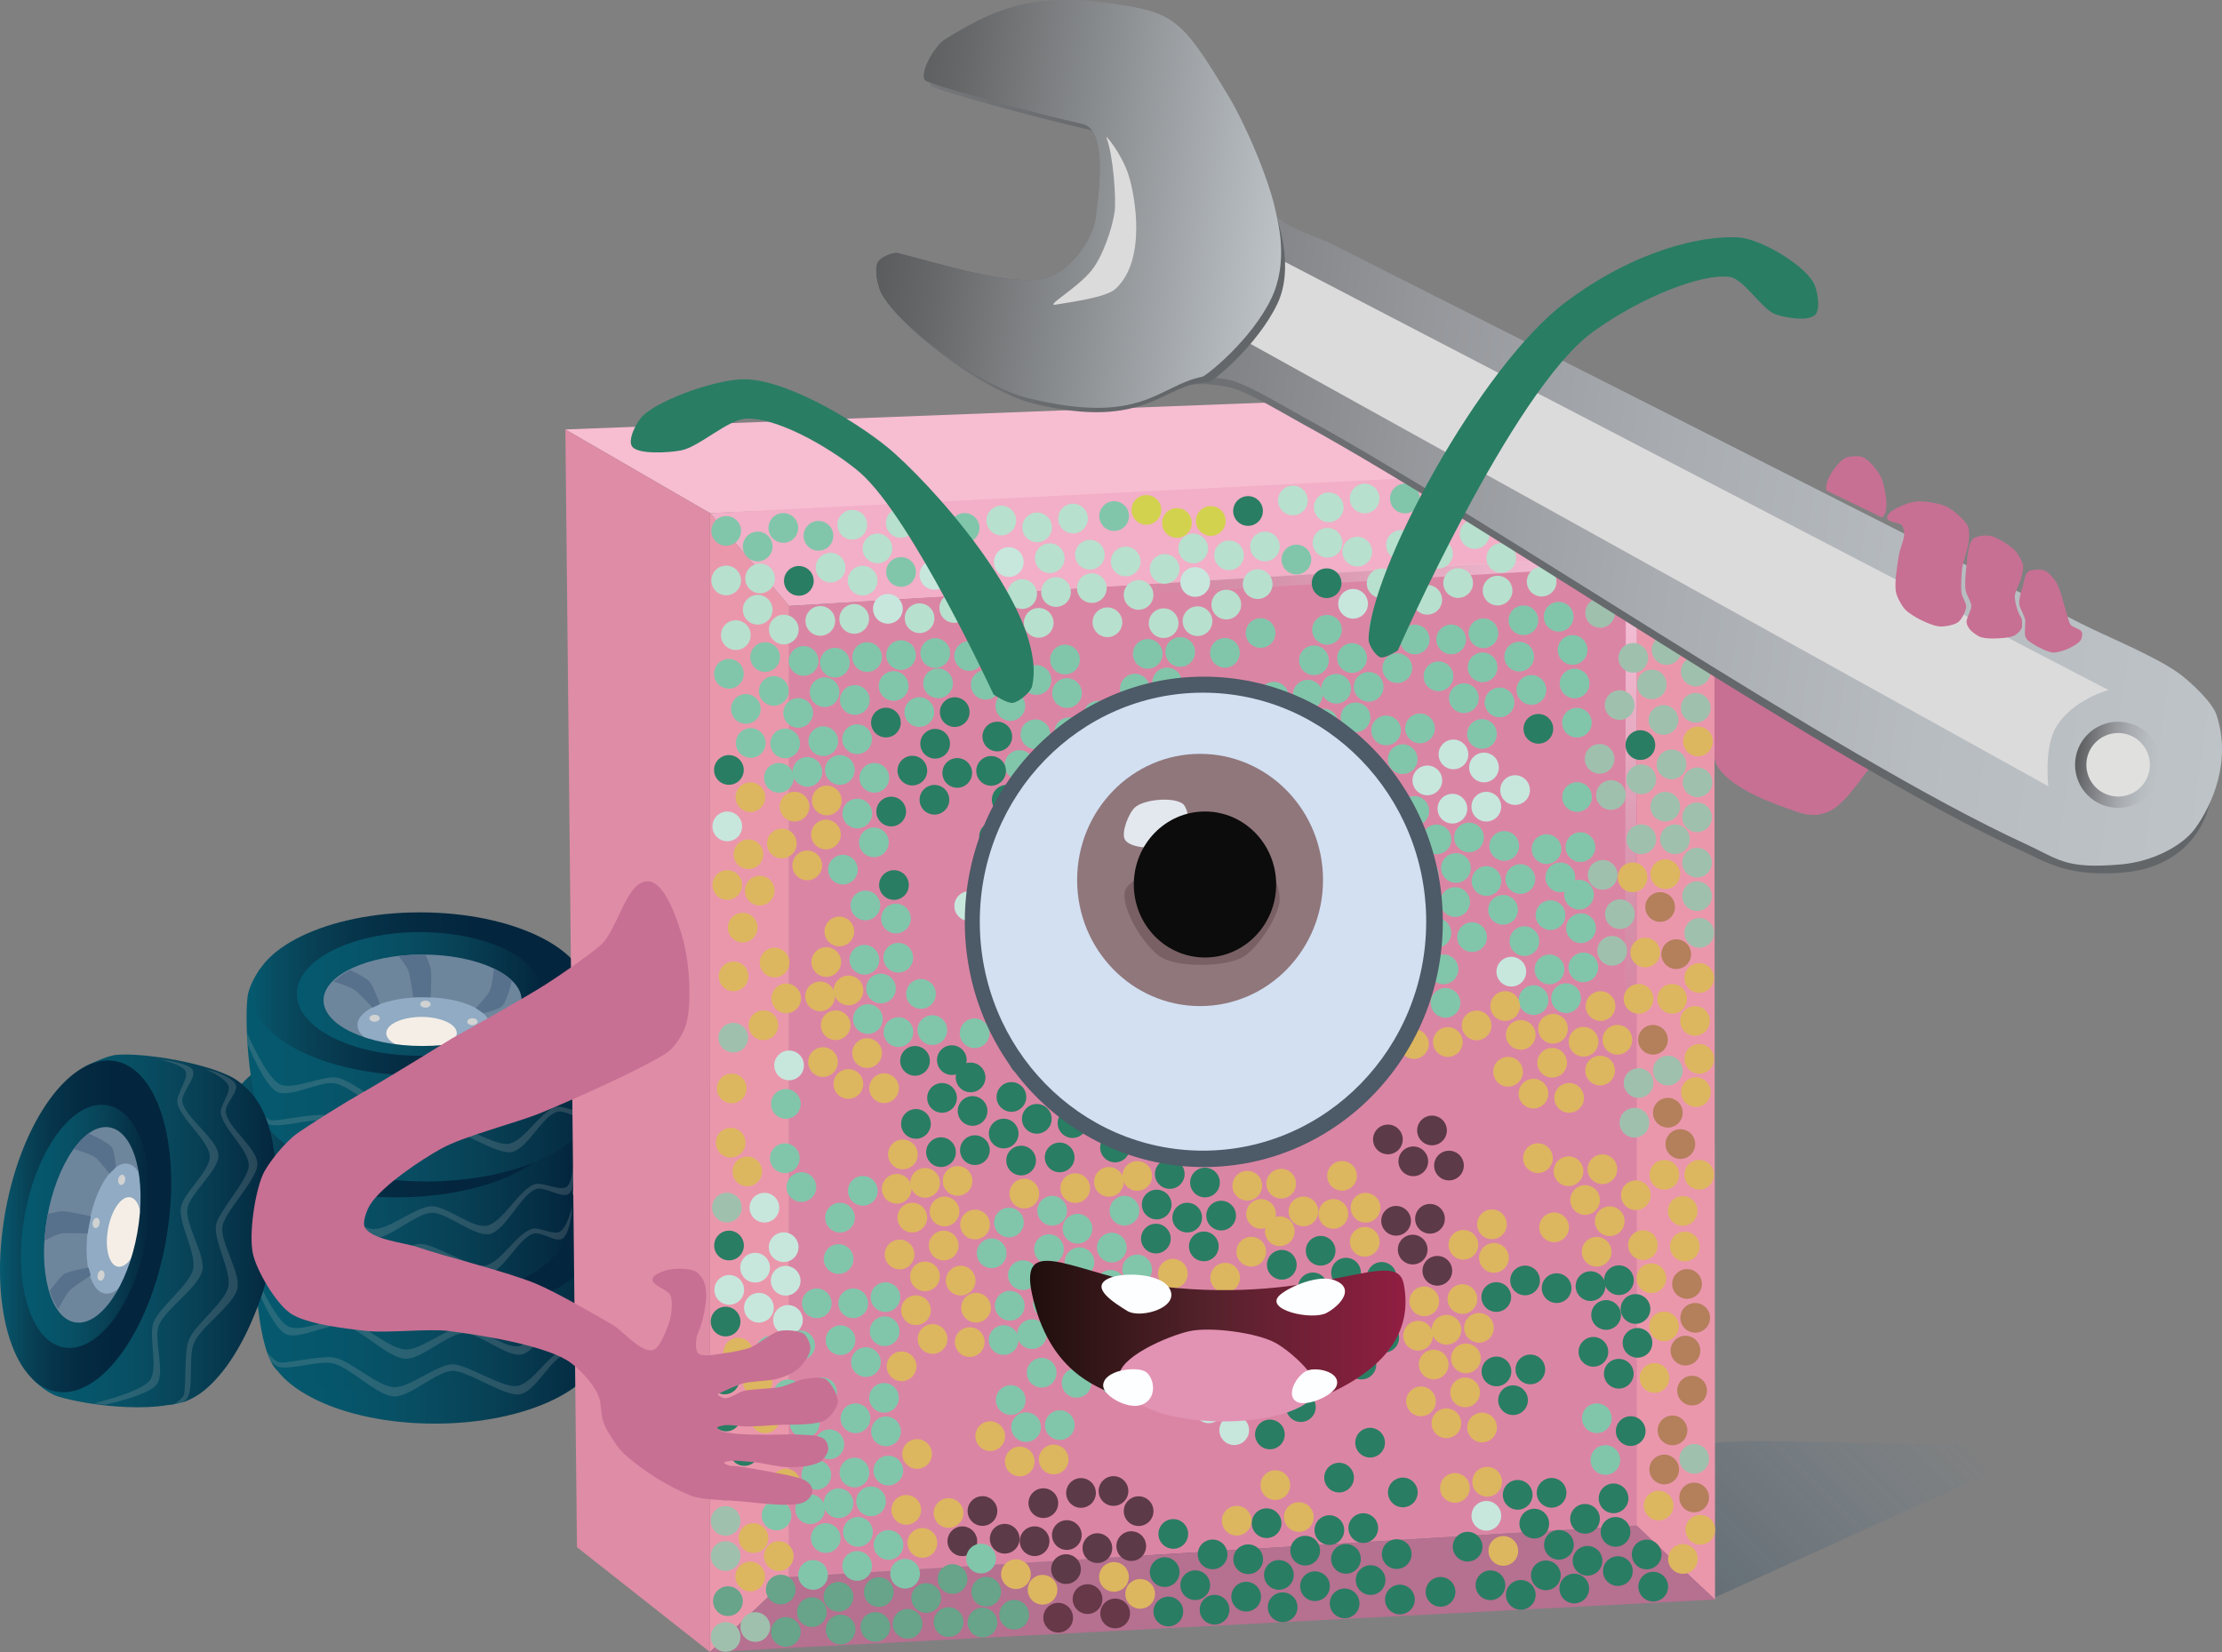 <?xml version="1.0" encoding="utf-8"?>
<!-- Generator: Adobe Illustrator 17.0.0, SVG Export Plug-In . SVG Version: 6.00 Build 0)  -->
<!DOCTYPE svg PUBLIC "-//W3C//DTD SVG 1.1//EN" "http://www.w3.org/Graphics/SVG/1.1/DTD/svg11.dtd">
<svg version="1.1" id="Layer_1" xmlns="http://www.w3.org/2000/svg" xmlns:xlink="http://www.w3.org/1999/xlink" x="0px" y="0px"
	 width="495.404px" height="368.401px" viewBox="0 0 495.404 368.401" enable-background="new 0 0 495.404 368.401"
	 xml:space="preserve">
<rect x="0" y="0" width="495.404" height="368.401" fill="#808080" stroke="none"/>
<g>
	<linearGradient id="SVGID_1_" gradientUnits="userSpaceOnUse" x1="59.485" y1="299.269" x2="134.36" y2="299.269">
		<stop  offset="0" style="stop-color:#05596E"/>
		<stop  offset="0.208" style="stop-color:#06566B"/>
		<stop  offset="0.43" style="stop-color:#084E63"/>
		<stop  offset="0.66" style="stop-color:#084156"/>
		<stop  offset="0.893" style="stop-color:#052F45"/>
		<stop  offset="1" style="stop-color:#03253D"/>
	</linearGradient>
	<ellipse fill="url(#SVGID_1_)" cx="96.923" cy="299.269" rx="37.437" ry="18.191"/>
	<linearGradient id="SVGID_2_" gradientUnits="userSpaceOnUse" x1="56.881" y1="289.622" x2="135.115" y2="289.622">
		<stop  offset="0" style="stop-color:#05596E"/>
		<stop  offset="0.208" style="stop-color:#06566B"/>
		<stop  offset="0.43" style="stop-color:#084E63"/>
		<stop  offset="0.66" style="stop-color:#084156"/>
		<stop  offset="0.893" style="stop-color:#052F45"/>
		<stop  offset="1" style="stop-color:#03253D"/>
	</linearGradient>
	<path fill="url(#SVGID_2_)" d="M130.602,269.265c0,0,3.126,4.087,3.758,6.343c1.699,6.06,0,25.174,0,25.174
		s-58.336,16.98-72.551,4.795c-4.367-3.744-5.446-23.487-4.719-29.193c0.412-3.233,2.904-6.465,2.904-6.465L130.602,269.265z"/>
	<linearGradient id="SVGID_3_" gradientUnits="userSpaceOnUse" x1="58.098" y1="275.648" x2="132.972" y2="275.648">
		<stop  offset="0" style="stop-color:#05596E"/>
		<stop  offset="0.059" style="stop-color:#084F64"/>
		<stop  offset="0.18" style="stop-color:#084055"/>
		<stop  offset="0.315" style="stop-color:#06344A"/>
		<stop  offset="0.47" style="stop-color:#042B42"/>
		<stop  offset="0.661" style="stop-color:#03263E"/>
		<stop  offset="1" style="stop-color:#03253D"/>
	</linearGradient>
	<ellipse fill="url(#SVGID_3_)" cx="95.535" cy="275.648" rx="37.437" ry="18.191"/>
	<ellipse fill="#6E869C" cx="96.319" cy="277.148" rx="22.801" ry="10.529"/>
	<ellipse fill="#90ABC3" cx="96.319" cy="282.564" rx="14.711" ry="6.193"/>
	<ellipse fill="#F5EEE7" cx="95.89" cy="284.403" rx="7.862" ry="3.631"/>
	<ellipse fill="#D1D2D2" cx="85.424" cy="281.064" rx="1.16" ry="0.777"/>
	<ellipse fill="#D1D2D2" cx="96.766" cy="277.924" rx="1.16" ry="0.777"/>
	<ellipse fill="#D1D2D2" cx="107.234" cy="281.841" rx="1.16" ry="0.777"/>
	<path fill="#0D0F0F" d="M95.535,261.858c-15.151,0-27.433,6.174-27.433,13.79s12.282,13.79,27.433,13.79
		c15.151,0,27.433-6.174,27.433-13.79S110.686,261.858,95.535,261.858z M96.122,287.253c-12.194,0-22.079-4.565-22.079-10.196
		c0-5.631,9.885-10.196,22.079-10.196c12.194,0,22.079,4.565,22.079,10.196C118.201,282.688,108.316,287.253,96.122,287.253z"/>
	<path fill="#57708B" d="M97.927,276.41c0,0,0.284-4.838,0-6.417c-0.147-0.82-1.16-3.126-1.16-3.126l-2.816,0.043l-3.189,0.254
		c0,0,1.896,2.369,2.209,3.302c0.476,1.422,1.065,5.905,1.065,5.905h1.855L97.927,276.41z"/>
	<path fill="#57708B" d="M86.577,277.924c0,0-1.384-4.02-2.313-5.052c-0.841-0.934-4.325-2.559-4.325-2.559l-1.707,1.021
		l-1.968,1.547c0,0,3.648,1.088,4.648,1.826c1.145,0.845,4.059,3.994,4.059,3.994L86.577,277.924z"/>
	<path fill="#57708B" d="M109.676,279.974c0,0,3.416-0.848,4.211-1.652c1.066-1.076,2.157-5.66,2.157-5.66s-1.293-1.086-1.759-1.401
		c-0.536-0.362-2.252-1.274-2.252-1.274s-0.383,4.041-1.003,5.156c-0.577,1.037-3.008,3.671-3.008,3.671L109.676,279.974z"/>
	<path opacity="0.2" fill="#B6B7B7" d="M57.008,284.37c0,0,4.262,10.002,7.338,11.454c2.884,1.361,9.523-2.052,12.666-1.512
		c3.681,0.632,9.663,6.459,13.395,6.616c3.486,0.147,9.502-5.044,12.991-5.104c3.259-0.056,9.089,4.956,12.292,4.348
		c3.469-0.659,7.308-8.158,10.662-9.263c1.711-0.564,5.754,1.663,7.184,0.567c1.717-1.316,1.58-8.507,1.58-8.507v2.799
		c0,0,0.375,6.216-1.116,7.308c-1.472,1.078-5.472-1.677-7.212-1.127c-3.458,1.093-6.893,9.323-10.441,10.073
		c-3.372,0.713-9.503-4.845-12.949-4.736c-3.545,0.112-9.446,5.842-12.991,5.705c-3.934-0.152-10.008-6.759-13.888-7.427
		c-3.192-0.549-9.869,3.296-12.809,1.938c-2.827-1.306-6.562-10.587-6.562-10.587L57.008,284.37z"/>
	<path opacity="0.2" fill="#B6B7B7" d="M59.574,301.625c0,0,1.934,2.228,2.991,2.228c2.355,0,9.225-1.597,11.907-1.136
		c3.681,0.632,9.663,6.459,13.395,6.616c3.486,0.147,9.502-5.044,12.991-5.104c3.259-0.056,11.301,5.433,14.503,4.825
		c3.469-0.659,6.966-7.062,10.319-8.167c1.711-0.564,5.043,1.603,6.472,0.507c1.717-1.316,2.579-5.694,2.579-5.694l-0.123,1.861
		c0,0-0.501,4.34-1.992,5.432c-1.472,1.078-4.761-1.616-6.501-1.066c-3.458,1.093-6.55,8.227-10.099,8.977
		c-3.372,0.713-11.715-5.322-15.16-5.214c-3.545,0.112-9.446,5.842-12.991,5.705c-3.934-0.152-10.008-6.759-13.888-7.427
		c-3.192-0.549-9.012,1.535-11.914,0.83c-0.513-0.125-1.702-1.249-1.702-1.249L59.574,301.625z"/>
	<g>
		<linearGradient id="SVGID_4_" gradientUnits="userSpaceOnUse" x1="52.32" y1="272.428" x2="127.195" y2="272.428">
			<stop  offset="0" style="stop-color:#05596E"/>
			<stop  offset="0.208" style="stop-color:#06566B"/>
			<stop  offset="0.43" style="stop-color:#084E63"/>
			<stop  offset="0.66" style="stop-color:#084156"/>
			<stop  offset="0.893" style="stop-color:#052F45"/>
			<stop  offset="1" style="stop-color:#03253D"/>
		</linearGradient>
		<ellipse fill="url(#SVGID_4_)" cx="89.758" cy="272.428" rx="37.437" ry="18.191"/>
		<linearGradient id="SVGID_5_" gradientUnits="userSpaceOnUse" x1="49.716" y1="262.781" x2="127.95" y2="262.781">
			<stop  offset="0" style="stop-color:#05596E"/>
			<stop  offset="0.208" style="stop-color:#06566B"/>
			<stop  offset="0.43" style="stop-color:#084E63"/>
			<stop  offset="0.66" style="stop-color:#084156"/>
			<stop  offset="0.893" style="stop-color:#052F45"/>
			<stop  offset="1" style="stop-color:#03253D"/>
		</linearGradient>
		<path fill="url(#SVGID_5_)" d="M123.437,242.424c0,0,3.126,4.087,3.758,6.343c1.699,6.06,0,25.174,0,25.174
			s-58.336,16.98-72.551,4.795c-4.367-3.744-5.446-23.487-4.719-29.193c0.412-3.233,2.904-6.465,2.904-6.465L123.437,242.424z"/>
		<linearGradient id="SVGID_6_" gradientUnits="userSpaceOnUse" x1="50.933" y1="248.806" x2="125.807" y2="248.806">
			<stop  offset="0" style="stop-color:#05596E"/>
			<stop  offset="0.059" style="stop-color:#084F64"/>
			<stop  offset="0.18" style="stop-color:#084055"/>
			<stop  offset="0.315" style="stop-color:#06344A"/>
			<stop  offset="0.47" style="stop-color:#042B42"/>
			<stop  offset="0.661" style="stop-color:#03263E"/>
			<stop  offset="1" style="stop-color:#03253D"/>
		</linearGradient>
		<ellipse fill="url(#SVGID_6_)" cx="88.37" cy="248.806" rx="37.437" ry="18.191"/>
		<ellipse fill="#6E869C" cx="89.154" cy="250.307" rx="22.801" ry="10.529"/>
		<ellipse fill="#90ABC3" cx="89.154" cy="255.723" rx="14.711" ry="6.193"/>
		<ellipse fill="#F5EEE7" cx="88.725" cy="257.562" rx="7.862" ry="3.631"/>
		<ellipse fill="#D1D2D2" cx="78.259" cy="254.223" rx="1.16" ry="0.777"/>
		<ellipse fill="#D1D2D2" cx="89.601" cy="251.083" rx="1.16" ry="0.777"/>
		<ellipse fill="#D1D2D2" cx="100.069" cy="254.999" rx="1.16" ry="0.777"/>
		<linearGradient id="SVGID_7_" gradientUnits="userSpaceOnUse" x1="60.937" y1="248.806" x2="115.803" y2="248.806">
			<stop  offset="0" style="stop-color:#05596E"/>
			<stop  offset="0.059" style="stop-color:#084F64"/>
			<stop  offset="0.18" style="stop-color:#084055"/>
			<stop  offset="0.315" style="stop-color:#06344A"/>
			<stop  offset="0.47" style="stop-color:#042B42"/>
			<stop  offset="0.661" style="stop-color:#03263E"/>
			<stop  offset="1" style="stop-color:#03253D"/>
		</linearGradient>
		<path fill="url(#SVGID_7_)" d="M88.37,235.016c-15.151,0-27.433,6.174-27.433,13.79s12.282,13.79,27.433,13.79
			c15.151,0,27.433-6.174,27.433-13.79S103.521,235.016,88.37,235.016z M88.957,260.411c-12.194,0-22.079-4.565-22.079-10.196
			c0-5.631,9.885-10.196,22.079-10.196c12.194,0,22.079,4.565,22.079,10.196C111.036,255.847,101.151,260.411,88.957,260.411z"/>
		<path fill="#57708B" d="M90.762,249.569c0,0,0.284-4.838,0-6.417c-0.147-0.82-1.16-3.126-1.16-3.126l-2.816,0.043l-3.189,0.254
			c0,0,1.896,2.369,2.209,3.302c0.476,1.422,1.065,5.905,1.065,5.905h1.855L90.762,249.569z"/>
		<path fill="#57708B" d="M79.412,251.083c0,0-1.384-4.02-2.313-5.052c-0.841-0.934-4.325-2.559-4.325-2.559l-1.707,1.021
			l-1.968,1.547c0,0,3.648,1.088,4.648,1.826c1.145,0.845,4.059,3.994,4.059,3.994L79.412,251.083z"/>
		<path fill="#57708B" d="M102.511,253.133c0,0,3.416-0.848,4.211-1.652c1.066-1.076,2.157-5.66,2.157-5.66
			s-1.293-1.086-1.759-1.401c-0.536-0.362-2.252-1.274-2.252-1.274s-0.383,4.041-1.003,5.156c-0.577,1.037-3.008,3.671-3.008,3.671
			L102.511,253.133z"/>
		<path opacity="0.2" fill="#B6B7B7" d="M49.843,257.529c0,0,4.262,10.002,7.338,11.454c2.884,1.361,9.523-2.052,12.666-1.512
			c3.681,0.632,9.663,6.459,13.395,6.616c3.486,0.147,9.502-5.044,12.991-5.104c3.259-0.056,9.089,4.956,12.292,4.348
			c3.469-0.659,7.308-8.158,10.662-9.263c1.711-0.564,5.754,1.663,7.184,0.567c1.717-1.316,1.58-8.507,1.58-8.507v2.799
			c0,0,0.375,6.216-1.116,7.308c-1.472,1.078-5.472-1.677-7.212-1.127c-3.458,1.093-6.893,9.323-10.441,10.073
			c-3.372,0.713-9.503-4.845-12.949-4.736c-3.545,0.112-9.446,5.842-12.991,5.705c-3.934-0.152-10.008-6.759-13.888-7.427
			c-3.192-0.549-9.869,3.296-12.81,1.938c-2.827-1.306-6.562-10.587-6.562-10.587L49.843,257.529z"/>
		<path opacity="0.2" fill="#B6B7B7" d="M52.409,274.784c0,0,1.934,2.228,2.991,2.228c2.355,0,9.225-1.597,11.906-1.136
			c3.681,0.632,9.663,6.459,13.395,6.616c3.486,0.147,9.502-5.044,12.991-5.104c3.259-0.056,11.301,5.433,14.503,4.825
			c3.469-0.659,6.966-7.062,10.319-8.167c1.711-0.564,5.043,1.603,6.472,0.507c1.717-1.316,2.579-5.694,2.579-5.694l-0.123,1.861
			c0,0-0.501,4.34-1.992,5.432c-1.472,1.078-4.761-1.616-6.501-1.066c-3.458,1.093-6.55,8.227-10.099,8.977
			c-3.372,0.713-11.715-5.322-15.16-5.213c-3.545,0.112-9.446,5.842-12.991,5.705c-3.934-0.152-10.008-6.759-13.888-7.427
			c-3.192-0.549-9.012,1.535-11.914,0.83c-0.513-0.125-1.702-1.249-1.702-1.249L52.409,274.784z"/>
	</g>
	<g>
		<linearGradient id="SVGID_8_" gradientUnits="userSpaceOnUse" x1="57.578" y1="245.262" x2="132.452" y2="245.262">
			<stop  offset="0" style="stop-color:#05596E"/>
			<stop  offset="0.208" style="stop-color:#06566B"/>
			<stop  offset="0.43" style="stop-color:#084E63"/>
			<stop  offset="0.66" style="stop-color:#084156"/>
			<stop  offset="0.893" style="stop-color:#052F45"/>
			<stop  offset="1" style="stop-color:#03253D"/>
		</linearGradient>
		<ellipse fill="url(#SVGID_8_)" cx="95.015" cy="245.262" rx="37.437" ry="18.191"/>
		<linearGradient id="SVGID_9_" gradientUnits="userSpaceOnUse" x1="54.974" y1="235.616" x2="133.207" y2="235.616">
			<stop  offset="0" style="stop-color:#05596E"/>
			<stop  offset="0.208" style="stop-color:#06566B"/>
			<stop  offset="0.43" style="stop-color:#084E63"/>
			<stop  offset="0.66" style="stop-color:#084156"/>
			<stop  offset="0.893" style="stop-color:#052F45"/>
			<stop  offset="1" style="stop-color:#03253D"/>
		</linearGradient>
		<path fill="url(#SVGID_9_)" d="M128.694,215.259c0,0,3.126,4.087,3.758,6.343c1.699,6.06,0,25.174,0,25.174
			s-58.336,16.98-72.551,4.795c-4.367-3.744-5.446-23.487-4.719-29.193c0.412-3.233,2.904-6.465,2.904-6.465L128.694,215.259z"/>
		<linearGradient id="SVGID_10_" gradientUnits="userSpaceOnUse" x1="56.19" y1="221.641" x2="131.065" y2="221.641">
			<stop  offset="0" style="stop-color:#05596E"/>
			<stop  offset="0.059" style="stop-color:#084F64"/>
			<stop  offset="0.18" style="stop-color:#084055"/>
			<stop  offset="0.315" style="stop-color:#06344A"/>
			<stop  offset="0.47" style="stop-color:#042B42"/>
			<stop  offset="0.661" style="stop-color:#03263E"/>
			<stop  offset="1" style="stop-color:#03253D"/>
		</linearGradient>
		<ellipse fill="url(#SVGID_10_)" cx="93.627" cy="221.641" rx="37.437" ry="18.191"/>
		<ellipse fill="#6E869C" cx="94.412" cy="223.141" rx="22.801" ry="10.529"/>
		<ellipse fill="#90ABC3" cx="94.412" cy="228.558" rx="14.711" ry="6.193"/>
		<ellipse fill="#F5EEE7" cx="93.983" cy="230.396" rx="7.862" ry="3.631"/>
		<ellipse fill="#D1D2D2" cx="83.517" cy="227.058" rx="1.16" ry="0.777"/>
		<ellipse fill="#D1D2D2" cx="94.859" cy="223.918" rx="1.16" ry="0.777"/>
		<ellipse fill="#D1D2D2" cx="105.326" cy="227.834" rx="1.16" ry="0.777"/>
		<linearGradient id="SVGID_11_" gradientUnits="userSpaceOnUse" x1="66.194" y1="221.641" x2="121.061" y2="221.641">
			<stop  offset="0" style="stop-color:#05596E"/>
			<stop  offset="0.208" style="stop-color:#06566B"/>
			<stop  offset="0.43" style="stop-color:#084E63"/>
			<stop  offset="0.66" style="stop-color:#084156"/>
			<stop  offset="0.893" style="stop-color:#052F45"/>
			<stop  offset="1" style="stop-color:#03253D"/>
		</linearGradient>
		<path fill="url(#SVGID_11_)" d="M93.627,207.851c-15.151,0-27.433,6.174-27.433,13.79s12.282,13.79,27.433,13.79
			c15.151,0,27.433-6.174,27.433-13.79S108.778,207.851,93.627,207.851z M94.214,233.246c-12.194,0-22.079-4.565-22.079-10.196
			c0-5.631,9.885-10.196,22.079-10.196c12.194,0,22.079,4.565,22.079,10.196C116.293,228.681,106.408,233.246,94.214,233.246z"/>
		<path fill="#57708B" d="M96.019,222.404c0,0,0.284-4.838,0-6.417c-0.147-0.82-1.16-3.126-1.16-3.126l-2.816,0.043l-3.189,0.254
			c0,0,1.896,2.369,2.209,3.302c0.476,1.422,1.065,5.905,1.065,5.905h1.855L96.019,222.404z"/>
		<path fill="#57708B" d="M84.67,223.918c0,0-1.384-4.02-2.313-5.052c-0.841-0.934-4.325-2.559-4.325-2.559l-1.707,1.021
			l-1.968,1.547c0,0,3.648,1.088,4.648,1.826c1.145,0.845,4.059,3.994,4.059,3.994L84.67,223.918z"/>
		<path fill="#57708B" d="M107.768,225.967c0,0,3.416-0.848,4.211-1.652c1.066-1.076,2.157-5.66,2.157-5.66
			s-1.293-1.086-1.759-1.401c-0.536-0.362-2.252-1.274-2.252-1.274s-0.383,4.041-1.003,5.156c-0.577,1.037-3.008,3.671-3.008,3.671
			L107.768,225.967z"/>
		<path opacity="0.2" fill="#B6B7B7" d="M55.1,230.364c0,0,4.262,10.002,7.338,11.454c2.884,1.361,9.523-2.052,12.666-1.512
			c3.681,0.632,9.663,6.459,13.395,6.616c3.486,0.147,9.502-5.044,12.991-5.104c3.259-0.056,9.089,4.956,12.292,4.348
			c3.469-0.659,7.308-8.158,10.662-9.263c1.711-0.564,5.754,1.663,7.184,0.567c1.717-1.316,1.58-8.507,1.58-8.507v2.799
			c0,0,0.375,6.216-1.116,7.308c-1.472,1.078-5.472-1.677-7.212-1.127c-3.458,1.093-6.893,9.323-10.441,10.073
			c-3.372,0.713-9.503-4.845-12.949-4.736c-3.545,0.112-9.446,5.842-12.991,5.705c-3.934-0.152-10.008-6.759-13.888-7.427
			c-3.192-0.549-9.869,3.296-12.81,1.938c-2.827-1.306-6.562-10.587-6.562-10.587L55.1,230.364z"/>
		<path opacity="0.2" fill="#B6B7B7" d="M57.666,247.618c0,0,1.934,2.228,2.991,2.228c2.355,0,9.225-1.597,11.906-1.136
			c3.681,0.632,9.663,6.459,13.395,6.616c3.486,0.147,9.502-5.044,12.991-5.104c3.259-0.056,11.301,5.433,14.503,4.825
			c3.469-0.659,6.966-7.062,10.319-8.167c1.711-0.564,5.043,1.603,6.472,0.507c1.717-1.316,2.579-5.694,2.579-5.694l-0.123,1.861
			c0,0-0.501,4.34-1.992,5.432c-1.472,1.078-4.761-1.616-6.501-1.066c-3.458,1.093-6.55,8.227-10.099,8.977
			c-3.372,0.713-11.715-5.322-15.16-5.213c-3.545,0.112-9.446,5.842-12.991,5.705c-3.934-0.152-10.008-6.759-13.888-7.427
			c-3.192-0.549-9.012,1.535-11.914,0.83c-0.513-0.125-1.702-1.249-1.702-1.249L57.666,247.618z"/>
	</g>
	<g>
		<linearGradient id="SVGID_12_" gradientUnits="userSpaceOnUse" x1="23.497" y1="276.251" x2="61.666" y2="276.251">
			<stop  offset="0" style="stop-color:#05596E"/>
			<stop  offset="0.208" style="stop-color:#06566B"/>
			<stop  offset="0.43" style="stop-color:#084E63"/>
			<stop  offset="0.66" style="stop-color:#084156"/>
			<stop  offset="0.893" style="stop-color:#052F45"/>
			<stop  offset="1" style="stop-color:#03253D"/>
		</linearGradient>
		<path fill="url(#SVGID_12_)" d="M49.163,239.397c9.89,1.766,14.961,19.698,11.326,40.052C56.854,299.803,45.89,314.872,36,313.106
			s-14.961-19.698-11.326-40.052S39.273,237.631,49.163,239.397z"/>
		<linearGradient id="SVGID_13_" gradientUnits="userSpaceOnUse" x1="7.197" y1="274.482" x2="61.734" y2="274.482">
			<stop  offset="0" style="stop-color:#05596E"/>
			<stop  offset="0.208" style="stop-color:#06566B"/>
			<stop  offset="0.43" style="stop-color:#084E63"/>
			<stop  offset="0.66" style="stop-color:#084156"/>
			<stop  offset="0.893" style="stop-color:#052F45"/>
			<stop  offset="1" style="stop-color:#03253D"/>
		</linearGradient>
		<path fill="url(#SVGID_13_)" d="M18.966,237.822c0,0,4.573-2.358,6.905-2.584c6.264-0.607,21.145,1.98,26.449,5.367
			c7.098,4.533,9.9,12.805,9.345,30.898c-0.471,15.378-8.597,32.79-16.706,38.957c-7.604,5.782-26.418,2.7-31.908,0.981
			c-3.11-0.974-5.854-3.996-5.854-3.996L18.966,237.822z"/>
		<linearGradient id="SVGID_14_" gradientUnits="userSpaceOnUse" x1="0" y1="273.465" x2="38.168" y2="273.465">
			<stop  offset="0" style="stop-color:#05596E"/>
			<stop  offset="0.059" style="stop-color:#084F64"/>
			<stop  offset="0.18" style="stop-color:#084055"/>
			<stop  offset="0.315" style="stop-color:#06344A"/>
			<stop  offset="0.47" style="stop-color:#042B42"/>
			<stop  offset="0.661" style="stop-color:#03263E"/>
			<stop  offset="1" style="stop-color:#03253D"/>
		</linearGradient>
		<path fill="url(#SVGID_14_)" d="M25.666,236.611c9.89,1.766,14.961,19.698,11.326,40.052
			c-3.635,20.354-14.599,35.422-24.489,33.656s-14.961-19.698-11.326-40.052S15.775,234.844,25.666,236.611z"/>
		
			<ellipse transform="matrix(0.176 -0.984 0.984 0.176 -251.645 245.347)" fill="#6E869C" cx="20.699" cy="272.957" rx="22.801" ry="10.529"/>
		
			<ellipse transform="matrix(0.176 -0.984 0.984 0.176 -248.188 251.381)" fill="#90ABC3" cx="26.031" cy="273.909" rx="14.711" ry="6.193"/>
		
			<ellipse transform="matrix(0.176 -0.984 0.984 0.176 -247.492 253.703)" fill="#F5EEE7" cx="27.766" cy="274.654" rx="7.862" ry="3.631"/>
		
			<ellipse transform="matrix(0.176 -0.984 0.984 0.176 -261.282 256.664)" fill="#D1D2D2" cx="22.639" cy="284.37" rx="1.16" ry="0.777"/>
		
			<ellipse transform="matrix(0.176 -0.984 0.984 0.176 -250.652 245.927)" fill="#D1D2D2" cx="21.542" cy="272.653" rx="1.16" ry="0.777"/>
		
			<ellipse transform="matrix(0.176 -0.984 0.984 0.176 -236.491 243.608)" fill="#D1D2D2" cx="27.237" cy="263.037" rx="1.16" ry="0.777"/>
		<linearGradient id="SVGID_15_" gradientUnits="userSpaceOnUse" x1="4.674" y1="273.465" x2="33.494" y2="273.465">
			<stop  offset="0" style="stop-color:#05596E"/>
			<stop  offset="0.208" style="stop-color:#06566B"/>
			<stop  offset="0.43" style="stop-color:#084E63"/>
			<stop  offset="0.66" style="stop-color:#084156"/>
			<stop  offset="0.893" style="stop-color:#052F45"/>
			<stop  offset="1" style="stop-color:#03253D"/>
		</linearGradient>
		<path fill="url(#SVGID_15_)" d="M5.509,271.041c-2.664,14.915,1.255,28.091,8.752,29.43c7.497,1.339,15.734-9.667,18.398-24.581
			c2.664-14.915-1.255-28.092-8.752-29.43C16.409,245.12,8.172,256.126,5.509,271.041z M30.611,274.927
			c-2.144,12.004-8.375,20.932-13.918,19.942c-5.543-0.99-8.299-11.523-6.156-23.527c2.144-12.004,8.375-20.932,13.919-19.942
			C29.999,252.39,32.755,262.923,30.611,274.927z"/>
		<path fill="#57708B" d="M20.255,271.244c0,0-4.713-1.13-6.317-1.128c-0.834,0.001-3.281,0.593-3.281,0.593l-0.453,2.78
			l-0.311,3.184c0,0,2.665-1.45,3.639-1.594c1.484-0.219,6-0.01,6-0.01l0.326-1.826L20.255,271.244z"/>
		<path fill="#57708B" d="M19.751,282.683c0,0-4.2,0.656-5.38,1.389c-1.067,0.663-3.28,3.808-3.28,3.808l0.705,1.86l1.177,2.209
			c0,0,1.713-3.4,2.615-4.255c1.034-0.979,4.645-3.294,4.645-3.294L19.751,282.683z"/>
		<path fill="#57708B" d="M25.829,260.305c0,0-0.235-3.512-0.886-4.436c-0.872-1.238-5.193-3.119-5.193-3.119
			s-1.297,1.082-1.688,1.486c-0.45,0.464-1.65,1.993-1.65,1.993s3.911,1.087,4.9,1.894c0.919,0.75,3.085,3.607,3.085,3.607
			L25.829,260.305z"/>
		<path opacity="0.2" fill="#B6B7B7" d="M20.898,312.925c0,0,10.596-2.438,12.566-5.21c1.847-2.599-0.346-9.735,0.738-12.734
			c1.269-3.513,8.057-8.378,8.868-12.023c0.758-3.406-3.295-10.241-2.741-13.686c0.518-3.218,6.477-8.076,6.441-11.336
			c-0.039-3.531-6.746-8.629-7.244-12.125c-0.254-1.783,2.649-5.372,1.821-6.972c-0.994-1.921-8.097-3.051-8.097-3.051l2.755,0.492
			c0,0,6.185,0.723,6.998,2.383c0.803,1.639-2.613,5.092-2.377,6.902c0.468,3.597,7.966,8.424,8.081,12.05
			c0.109,3.445-6.44,8.504-6.939,11.914c-0.513,3.51,4.09,10.326,3.332,13.791c-0.841,3.846-8.413,8.664-9.753,12.366
			c-1.102,3.046,1.51,10.295-0.345,12.951c-1.783,2.553-11.576,4.599-11.576,4.599L20.898,312.925z"/>
		<path opacity="0.2" fill="#B6B7B7" d="M38.335,313.433c0,0,2.534-1.512,2.72-2.552c0.414-2.319,0.05-9.362,0.974-11.921
			c1.269-3.513,8.057-8.378,8.868-12.023c0.758-3.406-3.295-10.241-2.741-13.686c0.518-3.218,7.335-10.17,7.3-13.429
			c-0.039-3.531-5.727-8.099-6.225-11.594c-0.254-1.783,2.464-4.682,1.637-6.282c-0.994-1.921-5.152-3.54-5.152-3.54l1.811,0.448
			c0,0,4.185,1.256,4.997,2.916c0.803,1.639-2.428,4.402-2.193,6.212c0.468,3.597,6.947,7.894,7.062,11.519
			c0.109,3.445-7.299,10.597-7.798,14.008c-0.513,3.51,4.09,10.326,3.332,13.791c-0.841,3.846-8.413,8.664-9.753,12.366
			c-1.102,3.046-0.074,9.142-1.277,11.874c-0.213,0.483-1.529,1.456-1.529,1.456L38.335,313.433z"/>
	</g>
</g>
<linearGradient id="SVGID_16_" gradientUnits="userSpaceOnUse" x1="226.943" y1="426.539" x2="385.587" y2="267.895">
	<stop  offset="0" style="stop-color:#072136;stop-opacity:0.908"/>
	<stop  offset="0.292" style="stop-color:#082337;stop-opacity:0.643"/>
	<stop  offset="0.452" style="stop-color:#0B273D;stop-opacity:0.497"/>
	<stop  offset="0.58" style="stop-color:#112F47;stop-opacity:0.382"/>
	<stop  offset="0.691" style="stop-color:#183B56;stop-opacity:0.281"/>
	<stop  offset="0.79" style="stop-color:#1F4A6B;stop-opacity:0.19"/>
	<stop  offset="0.882" style="stop-color:#265E88;stop-opacity:0.107"/>
	<stop  offset="0.967" style="stop-color:#2976AE;stop-opacity:0.03"/>
	<stop  offset="1" style="stop-color:#2683C6;stop-opacity:0"/>
</linearGradient>
<path fill="url(#SVGID_16_)" d="M167.868,367.464l214.373-11.221l60.498-27.349c0,0-0.943-2.32-1.77-3.418
	c-0.811-1.076-1.037-3.236-1.037-3.236l-47.35-0.922c0,0-5.617,0-10.679,0.436c-4.982,0.429-9.241-2.567-9.241-2.567
	L167.868,367.464z"/>
<g>
	<polygon fill="#F7BDD1" points="158.292,114.421 126.055,95.763 317.183,88.437 382.206,103.24 308.665,108.369 	"/>
	<path fill="#C77093" d="M383.203,171.352c3.562,4.828,11.818,7.739,17.493,9.69c1.691,0.581,4.394,1.314,7.415-0.262
		c5.718-2.983,11.208-15.808,17.332-17.832c1.624-0.537,5.071,1.045,6.777,0.934c3.189-0.209,9.683-1.589,12.33-3.38
		c1.707-1.156,3.933-4.797,4.978-6.574c0.658-1.118,2.298-3.467,2.092-4.748c-0.127-0.787-1.382-2.109-2.136-2.368
		c-2.678-0.921-8.59,3.159-11.157,1.962c-0.995-0.464-1.298-3.174-2.198-3.802c-2.976-2.077-11.514-0.166-14.302-2.488
		c-1.622-1.351-2.64-5.829-2.927-7.92c-0.475-3.472,2.505-8.479,0.791-11.536c-1.792-3.196-9.815-8.246-13.088-6.598
		c-4.188,2.108-2.681,11.362-2.839,16.049c-0.059,1.751,0.466,5.236,0.725,6.969c0.366,2.449,0.817,7.496,1.901,9.723
		c0.617,1.268,3.976,2.886,3.689,4.267c-0.556,2.676-9.854,4.734-9.854,4.734l-22.944-13.14c-2.008,1.785,3.538,7.285,4.211,9.886
		C382.528,158.915,380.751,168.027,383.203,171.352z"/>
	<polygon fill="#EA97AC" points="382.206,103.24 364.742,123.949 364.771,340.429 382.375,356.681 	"/>
	<polygon fill="#F2AFC7" points="158.292,114.421 175.936,135.117 364.771,123.913 382.206,103.217 	"/>
	<polygon fill="#EA97AC" points="158.295,368.337 175.936,351.674 175.94,135.117 158.292,114.421 	"/>
	<polygon fill="#B67090" points="364.939,340.181 382.375,356.681 158.292,368.401 175.936,351.674 	"/>
	<polygon fill="#DB85A4" points="364.939,340.181 175.936,351.674 175.936,135.117 364.939,123.688 	"/>
	<linearGradient id="SVGID_17_" gradientUnits="userSpaceOnUse" x1="250.734" y1="128.19" x2="364.939" y2="128.19">
		<stop  offset="0" style="stop-color:#A2A2A2;stop-opacity:0"/>
		<stop  offset="0.157" style="stop-color:#BCADB4;stop-opacity:0.157"/>
		<stop  offset="0.359" style="stop-color:#D7B8C5;stop-opacity:0.359"/>
		<stop  offset="0.565" style="stop-color:#EAC1D2;stop-opacity:0.565"/>
		<stop  offset="0.776" style="stop-color:#F5C5DA;stop-opacity:0.776"/>
		<stop  offset="1" style="stop-color:#F9C7DC"/>
	</linearGradient>
	<polygon fill="url(#SVGID_17_)" points="364.89,126.069 250.748,132.744 250.734,130.343 364.939,123.637 	"/>
	
		<linearGradient id="SVGID_18_" gradientUnits="userSpaceOnUse" x1="-429.37" y1="-9754.36" x2="-323.279" y2="-9754.36" gradientTransform="matrix(4.489700e-11 -1 1 4.489700e-11 10117.976 -199.642)">
		<stop  offset="0" style="stop-color:#A2A2A2;stop-opacity:0"/>
		<stop  offset="0.157" style="stop-color:#BCADB4;stop-opacity:0.157"/>
		<stop  offset="0.359" style="stop-color:#D7B8C5;stop-opacity:0.359"/>
		<stop  offset="0.565" style="stop-color:#EAC1D2;stop-opacity:0.565"/>
		<stop  offset="0.776" style="stop-color:#F5C5DA;stop-opacity:0.776"/>
		<stop  offset="1" style="stop-color:#F9C7DC"/>
	</linearGradient>
	<polygon fill="url(#SVGID_18_)" points="364.939,123.637 364.693,229.715 362.292,229.727 362.515,123.921 	"/>
	<polygon fill="#DF8CA6" points="158.292,368.401 158.292,114.421 126.055,95.763 128.634,345.002 	"/>
	<circle fill="#297D63" cx="161.894" cy="315.871" r="3.312"/>
	<circle fill="#297D63" cx="161.56" cy="307.607" r="3.312"/>
	<circle fill="#DDB660" cx="170.577" cy="316.269" r="3.312"/>
	<circle fill="#DDB660" cx="168.912" cy="308.005" r="3.312"/>
	<circle fill="#DDB660" cx="164.584" cy="301.627" r="3.312"/>
	<circle fill="#81C6AB" cx="171.826" cy="301.197" r="3.312"/>
	<circle fill="#C7E7DD" cx="169.202" cy="291.609" r="3.312"/>
	<circle fill="#297D63" cx="162.54" cy="277.739" r="3.312"/>
	<circle fill="#297D63" cx="161.774" cy="294.694" r="3.312"/>
	<circle fill="#C7E7DD" cx="170.428" cy="269.298" r="3.312"/>
	<circle fill="#297D63" cx="165.967" cy="323.563" r="3.312"/>
	<circle fill="#81C6AB" cx="175.721" cy="310.919" r="3.312"/>
	<circle fill="#C7E7DD" cx="175.684" cy="294.332" r="3.312"/>
	<circle fill="#C7E7DD" cx="162.587" cy="287.631" r="3.312"/>
	<circle fill="#C7E7DD" cx="168.357" cy="282.681" r="3.312"/>
	<circle fill="#C7E7DD" cx="175.166" cy="285.594" r="3.312"/>
	<circle fill="#C7E7DD" cx="174.722" cy="278.117" r="3.312"/>
	<circle fill="#81C6AB" cx="182.1" cy="290.634" r="3.312"/>
	<circle fill="#81C6AB" cx="183.277" cy="310.47" r="3.312"/>
	<circle fill="#81C6AB" cx="179.419" cy="317.334" r="3.312"/>
	<circle fill="#81C6AB" cx="175.202" cy="323.563" r="3.312"/>
	<circle fill="#DDB660" cx="220.77" cy="320.251" r="3.312"/>
	<circle fill="#297D63" cx="166.502" cy="331.233" r="3.312"/>
	<circle fill="#A0C0AE" cx="161.777" cy="346.984" r="3.312"/>
	<circle fill="#81C6AB" cx="232.247" cy="306.101" r="3.312"/>
	<circle fill="#81C6AB" cx="225.342" cy="312.195" r="3.312"/>
	<circle fill="#81C6AB" cx="181.271" cy="351.189" r="3.312"/>
	<circle fill="#81C6AB" cx="184.1" cy="342.968" r="3.312"/>
	<circle fill="#81C6AB" cx="191.105" cy="349.187" r="3.312"/>
	<circle fill="#81C6AB" cx="191.286" cy="341.593" r="3.312"/>
	<circle fill="#81C6AB" cx="186.958" cy="335.215" r="3.312"/>
	<circle fill="#81C6AB" cx="194.2" cy="334.785" r="3.312"/>
	<circle fill="#81C6AB" cx="190.501" cy="328.369" r="3.312"/>
	<circle fill="#DDB660" cx="167.987" cy="342.976" r="3.312"/>
	<circle fill="#81C6AB" cx="173.126" cy="337.932" r="3.312"/>
	<circle fill="#81C6AB" cx="180.626" cy="336.539" r="3.312"/>
	<circle fill="#81C6AB" cx="182" cy="328.874" r="3.312"/>
	<circle fill="#67A489" cx="186.932" cy="356.07" r="3.312"/>
	<circle fill="#81C6AB" cx="198.094" cy="344.507" r="3.312"/>
	<circle fill="#81C6AB" cx="198.058" cy="327.921" r="3.312"/>
	<circle fill="#81C6AB" cx="184.914" cy="322.065" r="3.312"/>
	<circle fill="#81C6AB" cx="190.731" cy="316.269" r="3.312"/>
	<circle fill="#81C6AB" cx="197.539" cy="319.183" r="3.312"/>
	<circle fill="#81C6AB" cx="197.095" cy="311.705" r="3.312"/>
	<circle fill="#DDB660" cx="204.474" cy="324.222" r="3.312"/>
	<circle fill="#DDB660" cx="205.651" cy="344.058" r="3.312"/>
	<circle fill="#81C6AB" cx="201.793" cy="350.923" r="3.312"/>
	<circle fill="#67A489" cx="195.928" cy="355.024" r="3.312"/>
	<circle fill="#5C3A47" cx="241.015" cy="332.915" r="3.312"/>
	<circle fill="#5C3A47" cx="248.257" cy="332.485" r="3.312"/>
	<circle fill="#A0C0AE" cx="168.402" cy="362.813" r="3.312"/>
	<circle fill="#81C6AB" cx="228.769" cy="318.236" r="3.312"/>
	<circle fill="#DDB660" cx="227.362" cy="325.902" r="3.312"/>
	<circle fill="#DDB660" cx="234.919" cy="325.454" r="3.312"/>
	<circle fill="#81C6AB" cx="236.292" cy="317.789" r="3.312"/>
	<circle fill="#67A489" cx="162.295" cy="357.042" r="3.312"/>
	<circle fill="#DDB660" cx="167.265" cy="351.548" r="3.312"/>
	<circle fill="#67A489" cx="174.073" cy="354.462" r="3.312"/>
	<circle fill="#DDB660" cx="173.63" cy="346.984" r="3.312"/>
	<circle fill="#67A489" cx="181.008" cy="359.501" r="3.312"/>
	<circle fill="#DDB660" cx="202.054" cy="336.686" r="3.312"/>
	<circle fill="#DDB660" cx="226.512" cy="351.03" r="3.312"/>
	<circle fill="#5C3A47" cx="230.669" cy="343.678" r="3.312"/>
	<circle fill="#5C3A47" cx="237.674" cy="349.898" r="3.312"/>
	<circle fill="#5C3A47" cx="237.855" cy="342.304" r="3.312"/>
	<circle fill="#5C3A47" cx="224.001" cy="343.126" r="3.312"/>
	<circle fill="#5C3A47" cx="232.614" cy="335.19" r="3.312"/>
	<circle fill="#5C3A47" cx="214.555" cy="343.687" r="3.312"/>
	<circle fill="#DDB660" cx="211.484" cy="337.392" r="3.312"/>
	<circle fill="#5C3A47" cx="219.041" cy="336.943" r="3.312"/>
	<circle fill="#DDB660" cx="232.443" cy="354.502" r="3.312"/>
	<circle fill="#5C3A47" cx="244.663" cy="345.217" r="3.312"/>
	<circle fill="#5C3A47" cx="253.861" cy="336.971" r="3.312"/>
	<circle fill="#67A489" cx="195.169" cy="362.79" r="3.312"/>
	<circle fill="#A0C0AE" cx="161.777" cy="365.024" r="3.312"/>
	<circle fill="#67A489" cx="187.412" cy="363.375" r="3.312"/>
	<circle fill="#5C3A47" cx="252.22" cy="344.769" r="3.312"/>
	<circle fill="#DDB660" cx="248.362" cy="351.633" r="3.312"/>
	<circle fill="#663848" cx="242.47" cy="356.587" r="3.312"/>
	<circle fill="#67A489" cx="211.484" cy="361.712" r="3.312"/>
	<circle fill="#663848" cx="235.926" cy="360.734" r="3.312"/>
	<circle fill="#67A489" cx="175.202" cy="363.908" r="3.312"/>
	<circle fill="#67A489" cx="202.339" cy="362.097" r="3.312"/>
	<circle fill="#67A489" cx="219.041" cy="361.816" r="3.312"/>
	<circle fill="#67A489" cx="206.501" cy="356.344" r="3.312"/>
	<circle fill="#67A489" cx="212.369" cy="352.11" r="3.312"/>
	<circle fill="#67A489" cx="219.888" cy="354.936" r="3.312"/>
	<circle fill="#81C6AB" cx="218.734" cy="347.546" r="3.312"/>
	<circle fill="#67A489" cx="226.112" cy="360.063" r="3.312"/>
	<circle fill="#297D63" cx="260.485" cy="359.356" r="3.312"/>
	<circle fill="#663848" cx="248.629" cy="359.784" r="3.312"/>
	<circle fill="#297D63" cx="270.791" cy="358.954" r="3.312"/>
	<circle fill="#DDB660" cx="254.206" cy="355.422" r="3.312"/>
	<circle fill="#297D63" cx="259.673" cy="350.568" r="3.312"/>
	<circle fill="#297D63" cx="266.482" cy="353.482" r="3.312"/>
	<circle fill="#297D63" cx="261.589" cy="342.054" r="3.312"/>
	<circle fill="#297D63" cx="270.351" cy="346.617" r="3.312"/>
	<circle fill="#297D63" cx="161.56" cy="331.233" r="3.312"/>
	<circle fill="#DDB660" cx="175.202" cy="330.847" r="3.312"/>
	<circle fill="#A0C0AE" cx="161.777" cy="339.151" r="3.312"/>
	<circle fill="#DDB660" cx="183.489" cy="236.834" r="3.312"/>
	<circle fill="#DDB660" cx="186.319" cy="228.612" r="3.312"/>
	<circle fill="#DDB660" cx="193.323" cy="234.832" r="3.312"/>
	<circle fill="#81C6AB" cx="193.504" cy="227.238" r="3.312"/>
	<circle fill="#DDB660" cx="189.176" cy="220.859" r="3.312"/>
	<circle fill="#81C6AB" cx="196.418" cy="220.43" r="3.312"/>
	<circle fill="#81C6AB" cx="192.719" cy="214.014" r="3.312"/>
	<circle fill="#DDB660" cx="170.205" cy="228.621" r="3.312"/>
	<circle fill="#DDB660" cx="175.288" cy="222.632" r="3.312"/>
	<circle fill="#DDB660" cx="182.845" cy="222.183" r="3.312"/>
	<circle fill="#DDB660" cx="184.218" cy="214.518" r="3.312"/>
	<circle fill="#DDB660" cx="189.15" cy="241.715" r="3.312"/>
	<circle fill="#81C6AB" cx="200.313" cy="230.151" r="3.312"/>
	<circle fill="#81C6AB" cx="200.276" cy="213.565" r="3.312"/>
	<circle fill="#DDB660" cx="187.132" cy="207.71" r="3.312"/>
	<circle fill="#81C6AB" cx="192.949" cy="201.914" r="3.312"/>
	<circle fill="#81C6AB" cx="199.757" cy="204.827" r="3.312"/>
	<circle fill="#297D63" cx="199.313" cy="197.35" r="3.312"/>
	<circle fill="#81C6AB" cx="205.337" cy="221.64" r="3.312"/>
	<circle fill="#81C6AB" cx="207.869" cy="229.703" r="3.312"/>
	<circle fill="#297D63" cx="204.011" cy="236.567" r="3.312"/>
	<circle fill="#DDB660" cx="197.106" cy="242.661" r="3.312"/>
	<circle fill="#297D63" cx="225.501" cy="244.611" r="3.312"/>
	<circle fill="#297D63" cx="228.33" cy="236.389" r="3.312"/>
	<circle fill="#297D63" cx="235.335" cy="242.609" r="3.312"/>
	<circle fill="#297D63" cx="235.516" cy="235.015" r="3.312"/>
	<circle fill="#81C6AB" cx="231.188" cy="228.637" r="3.312"/>
	<circle fill="#81C6AB" cx="238.429" cy="228.207" r="3.312"/>
	<circle fill="#81C6AB" cx="234.731" cy="221.791" r="3.312"/>
	<circle fill="#297D63" cx="212.216" cy="236.398" r="3.312"/>
	<circle fill="#81C6AB" cx="217.299" cy="230.409" r="3.312"/>
	<circle fill="#81C6AB" cx="224.856" cy="229.96" r="3.312"/>
	<circle fill="#81C6AB" cx="226.23" cy="222.295" r="3.312"/>
	<circle fill="#297D63" cx="231.162" cy="249.492" r="3.312"/>
	<circle fill="#297D63" cx="242.324" cy="237.928" r="3.312"/>
	<circle fill="#81C6AB" cx="242.288" cy="221.342" r="3.312"/>
	<circle fill="#C7E7DD" cx="229.143" cy="215.487" r="3.312"/>
	<circle fill="#81C6AB" cx="234.961" cy="209.691" r="3.312"/>
	<circle fill="#81C6AB" cx="241.769" cy="212.604" r="3.312"/>
	<circle fill="#81C6AB" cx="241.325" cy="205.127" r="3.312"/>
	<circle fill="#81C6AB" cx="248.703" cy="217.644" r="3.312"/>
	<circle fill="#297D63" cx="249.881" cy="237.48" r="3.312"/>
	<circle fill="#297D63" cx="246.023" cy="244.344" r="3.312"/>
	<circle fill="#297D63" cx="239.117" cy="250.438" r="3.312"/>
	<circle fill="#DDB660" cx="200.57" cy="279.742" r="3.312"/>
	<circle fill="#DDB660" cx="203.4" cy="271.52" r="3.312"/>
	<circle fill="#DDB660" cx="210.405" cy="277.739" r="3.312"/>
	<circle fill="#DDB660" cx="210.586" cy="270.145" r="3.312"/>
	<circle fill="#DDB660" cx="206.258" cy="263.767" r="3.312"/>
	<circle fill="#DDB660" cx="213.499" cy="263.337" r="3.312"/>
	<circle fill="#297D63" cx="209.801" cy="256.921" r="3.312"/>
	<circle fill="#81C6AB" cx="187.286" cy="271.528" r="3.312"/>
	<circle fill="#81C6AB" cx="192.369" cy="265.539" r="3.312"/>
	<circle fill="#DDB660" cx="199.926" cy="265.091" r="3.312"/>
	<circle fill="#DDB660" cx="201.3" cy="257.426" r="3.312"/>
	<circle fill="#DDB660" cx="206.232" cy="284.622" r="3.312"/>
	<circle fill="#DDB660" cx="217.394" cy="273.059" r="3.312"/>
	<circle fill="#297D63" cx="217.357" cy="256.473" r="3.312"/>
	<circle fill="#297D63" cx="204.213" cy="250.618" r="3.312"/>
	<circle fill="#297D63" cx="210.03" cy="244.821" r="3.312"/>
	<circle fill="#297D63" cx="216.839" cy="247.735" r="3.312"/>
	<circle fill="#297D63" cx="216.395" cy="240.258" r="3.312"/>
	<circle fill="#297D63" cx="223.773" cy="252.774" r="3.312"/>
	<circle fill="#81C6AB" cx="224.951" cy="272.61" r="3.312"/>
	<circle fill="#81C6AB" cx="221.093" cy="279.475" r="3.312"/>
	<circle fill="#DDB660" cx="214.187" cy="285.569" r="3.312"/>
	<circle fill="#81C6AB" cx="247.874" cy="278.199" r="3.312"/>
	<circle fill="#81C6AB" cx="250.704" cy="269.978" r="3.312"/>
	<circle fill="#297D63" cx="257.708" cy="276.197" r="3.312"/>
	<circle fill="#297D63" cx="257.89" cy="268.603" r="3.312"/>
	<circle fill="#DDB660" cx="253.561" cy="262.225" r="3.312"/>
	<circle fill="#297D63" cx="260.803" cy="261.795" r="3.312"/>
	<circle fill="#297D63" cx="257.105" cy="255.379" r="3.312"/>
	<circle fill="#81C6AB" cx="234.59" cy="269.986" r="3.312"/>
	<circle fill="#DDB660" cx="239.729" cy="264.942" r="3.312"/>
	<circle fill="#DDB660" cx="247.23" cy="263.548" r="3.312"/>
	<circle fill="#297D63" cx="248.603" cy="255.884" r="3.312"/>
	<circle fill="#81C6AB" cx="253.535" cy="283.08" r="3.312"/>
	<circle fill="#297D63" cx="264.698" cy="271.517" r="3.312"/>
	<circle fill="#297D63" cx="264.661" cy="254.931" r="3.312"/>
	<circle fill="#297D63" cx="251.517" cy="249.075" r="3.312"/>
	<circle fill="#297D63" cx="257.334" cy="243.279" r="3.312"/>
	<circle fill="#297D63" cx="264.143" cy="246.193" r="3.312"/>
	<circle fill="#297D63" cx="263.699" cy="238.715" r="3.312"/>
	<circle fill="#297D63" cx="270.992" cy="240.496" r="3.312"/>
	<circle fill="#297D63" cx="272.255" cy="271.068" r="3.312"/>
	<circle fill="#297D63" cx="268.396" cy="277.933" r="3.312"/>
	<circle fill="#DDB660" cx="261.491" cy="284.026" r="3.312"/>
	<circle fill="#81C6AB" cx="187.395" cy="298.852" r="3.312"/>
	<circle fill="#81C6AB" cx="190.225" cy="290.63" r="3.312"/>
	<circle fill="#81C6AB" cx="197.23" cy="296.849" r="3.312"/>
	<circle fill="#81C6AB" cx="197.411" cy="289.255" r="3.312"/>
	<circle fill="#81C6AB" cx="230.096" cy="297.504" r="3.312"/>
	<circle fill="#81C6AB" cx="237.337" cy="297.074" r="3.312"/>
	<circle fill="#81C6AB" cx="233.639" cy="290.658" r="3.312"/>
	<circle fill="#DDB660" cx="217.614" cy="291.609" r="3.312"/>
	<circle fill="#DDB660" cx="216.207" cy="299.276" r="3.312"/>
	<circle fill="#81C6AB" cx="223.764" cy="298.827" r="3.312"/>
	<circle fill="#81C6AB" cx="225.138" cy="291.163" r="3.312"/>
	<circle fill="#81C6AB" cx="193.057" cy="303.732" r="3.312"/>
	<circle fill="#DDB660" cx="204.219" cy="292.169" r="3.312"/>
	<circle fill="#81C6AB" cx="241.195" cy="290.209" r="3.312"/>
	<circle fill="#81C6AB" cx="228.051" cy="284.354" r="3.312"/>
	<circle fill="#81C6AB" cx="233.868" cy="278.558" r="3.312"/>
	<circle fill="#81C6AB" cx="240.677" cy="281.471" r="3.312"/>
	<circle fill="#81C6AB" cx="240.233" cy="273.994" r="3.312"/>
	<circle fill="#81C6AB" cx="247.611" cy="286.511" r="3.312"/>
	<circle fill="#297D63" cx="268.657" cy="263.696" r="3.312"/>
	<circle fill="#DDB660" cx="207.918" cy="298.585" r="3.312"/>
	<circle fill="#DDB660" cx="201.012" cy="304.679" r="3.312"/>
	<circle fill="#297D63" cx="294.443" cy="278.91" r="3.312"/>
	<circle fill="#DDB660" cx="297.272" cy="270.688" r="3.312"/>
	<circle fill="#DDB660" cx="304.277" cy="276.908" r="3.312"/>
	<circle fill="#DDB660" cx="304.458" cy="269.314" r="3.312"/>
	<circle fill="#DDB660" cx="290.604" cy="270.136" r="3.312"/>
	<circle fill="#DDB660" cx="299.217" cy="262.2" r="3.312"/>
	<circle fill="#81C6AB" cx="248.529" cy="307.863" r="3.312"/>
	<circle fill="#DDB660" cx="281.159" cy="270.697" r="3.312"/>
	<circle fill="#DDB660" cx="278.087" cy="264.402" r="3.312"/>
	<circle fill="#DDB660" cx="285.644" cy="263.953" r="3.312"/>
	<circle fill="#81C6AB" cx="240.028" cy="308.368" r="3.312"/>
	<circle fill="#297D63" cx="300.104" cy="283.791" r="3.312"/>
	<circle fill="#5C3A47" cx="311.267" cy="272.227" r="3.312"/>
	<circle fill="#DDB660" cx="256.086" cy="307.415" r="3.312"/>
	<circle fill="#81C6AB" cx="242.941" cy="301.56" r="3.312"/>
	<circle fill="#81C6AB" cx="248.759" cy="295.763" r="3.312"/>
	<circle fill="#DDB660" cx="255.567" cy="298.677" r="3.312"/>
	<circle fill="#DDB660" cx="255.123" cy="291.199" r="3.312"/>
	<circle fill="#DDB660" cx="262.502" cy="303.716" r="3.312"/>
	<circle fill="#5C3A47" cx="318.823" cy="271.779" r="3.312"/>
	<circle fill="#5C3A47" cx="314.965" cy="278.643" r="3.312"/>
	<circle fill="#297D63" cx="308.059" cy="284.737" r="3.312"/>
	<circle fill="#C7E7DD" cx="269.513" cy="314.04" r="3.312"/>
	<circle fill="#2A2A31" cx="272.342" cy="305.819" r="3.312"/>
	<circle fill="#297D63" cx="279.347" cy="312.038" r="3.312"/>
	<circle fill="#297D63" cx="279.528" cy="304.444" r="3.312"/>
	<circle fill="#2A2A31" cx="275.2" cy="298.066" r="3.312"/>
	<circle fill="#297D63" cx="282.442" cy="297.636" r="3.312"/>
	<circle fill="#297D63" cx="278.743" cy="291.22" r="3.312"/>
	<circle fill="#297D63" cx="298.61" cy="297.781" r="3.312"/>
	<circle fill="#297D63" cx="303.693" cy="291.792" r="3.312"/>
	<circle fill="#2A2A31" cx="268.868" cy="299.39" r="3.312"/>
	<circle fill="#2A2A31" cx="270.242" cy="291.725" r="3.312"/>
	<circle fill="#C7E7DD" cx="275.174" cy="318.921" r="3.312"/>
	<circle fill="#297D63" cx="286.336" cy="307.358" r="3.312"/>
	<circle fill="#297D63" cx="286.3" cy="290.772" r="3.312"/>
	<circle fill="#DDB660" cx="273.155" cy="284.917" r="3.312"/>
	<circle fill="#DDB660" cx="278.973" cy="279.12" r="3.312"/>
	<circle fill="#297D63" cx="285.781" cy="282.034" r="3.312"/>
	<circle fill="#DDB660" cx="285.337" cy="274.556" r="3.312"/>
	<circle fill="#297D63" cx="292.716" cy="287.073" r="3.312"/>
	<circle fill="#297D63" cx="293.893" cy="306.909" r="3.312"/>
	<circle fill="#297D63" cx="290.035" cy="313.774" r="3.312"/>
	<circle fill="#297D63" cx="283.129" cy="319.868" r="3.312"/>
	<circle fill="#DDB660" cx="316.817" cy="312.498" r="3.312"/>
	<circle fill="#DDB660" cx="319.646" cy="304.276" r="3.312"/>
	<circle fill="#DDB660" cx="326.651" cy="310.496" r="3.312"/>
	<circle fill="#DDB660" cx="326.832" cy="302.902" r="3.312"/>
	<circle fill="#DDB660" cx="322.504" cy="296.524" r="3.312"/>
	<circle fill="#DDB660" cx="329.745" cy="296.094" r="3.312"/>
	<circle fill="#DDB660" cx="326.047" cy="289.678" r="3.312"/>
	<circle fill="#297D63" cx="303.532" cy="304.285" r="3.312"/>
	<circle fill="#297D63" cx="308.616" cy="298.296" r="3.312"/>
	<circle fill="#DDB660" cx="316.172" cy="297.847" r="3.312"/>
	<circle fill="#DDB660" cx="317.546" cy="290.183" r="3.312"/>
	<circle fill="#DDB660" cx="322.478" cy="317.379" r="3.312"/>
	<circle fill="#297D63" cx="333.64" cy="305.816" r="3.312"/>
	<circle fill="#297D63" cx="333.604" cy="289.229" r="3.312"/>
	<circle fill="#5C3A47" cx="320.459" cy="283.374" r="3.312"/>
	<circle fill="#DDB660" cx="326.277" cy="277.578" r="3.312"/>
	<circle fill="#DDB660" cx="333.085" cy="280.491" r="3.312"/>
	<circle fill="#DDB660" cx="332.641" cy="273.014" r="3.312"/>
	<circle fill="#297D63" cx="340.019" cy="285.531" r="3.312"/>
	<circle fill="#297D63" cx="341.197" cy="305.367" r="3.312"/>
	<circle fill="#297D63" cx="337.339" cy="312.231" r="3.312"/>
	<circle fill="#DDB660" cx="330.433" cy="318.325" r="3.312"/>
	<circle fill="#297D63" cx="290.129" cy="299.393" r="3.312"/>
	<circle fill="#297D63" cx="227.662" cy="258.79" r="3.312"/>
	<circle fill="#297D63" cx="236.254" cy="258.094" r="3.312"/>
	<circle fill="#DDB660" cx="228.38" cy="266.16" r="3.312"/>
	<circle fill="#297D63" cx="278.292" cy="347.697" r="3.312"/>
	<circle fill="#297D63" cx="282.397" cy="339.659" r="3.312"/>
	<circle fill="#297D63" cx="291.001" cy="345.784" r="3.312"/>
	<circle fill="#DDB660" cx="289.582" cy="338.285" r="3.312"/>
	<circle fill="#DDB660" cx="275.728" cy="339.107" r="3.312"/>
	<circle fill="#DDB660" cx="284.341" cy="331.171" r="3.312"/>
	<circle fill="#297D63" cx="285.135" cy="351.19" r="3.312"/>
	<circle fill="#297D63" cx="296.391" cy="341.198" r="3.312"/>
	<circle fill="#297D63" cx="303.947" cy="340.75" r="3.312"/>
	<circle fill="#297D63" cx="300.089" cy="347.614" r="3.312"/>
	<circle fill="#297D63" cx="293.183" cy="353.708" r="3.312"/>
	<circle fill="#297D63" cx="285.974" cy="358.402" r="3.312"/>
	<circle fill="#297D63" cx="277.84" cy="356.044" r="3.312"/>
	<circle fill="#297D63" cx="312.116" cy="356.681" r="3.312"/>
	<circle fill="#297D63" cx="299.79" cy="357.543" r="3.312"/>
	<circle fill="#297D63" cx="305.583" cy="352.345" r="3.312"/>
	<circle fill="#297D63" cx="311.401" cy="346.549" r="3.312"/>
	<circle fill="#DDB660" cx="378.856" cy="218.084" r="3.312"/>
	<circle fill="#DDB660" cx="354.742" cy="110.632" r="3.312"/>
	<circle fill="#DDB660" cx="377.905" cy="227.654" r="3.312"/>
	<circle fill="#DDB660" cx="378.856" cy="261.962" r="3.312"/>
	<circle fill="#DDB660" cx="166.61" cy="261.225" r="3.312"/>
	<circle fill="#DDB660" cx="162.911" cy="254.809" r="3.312"/>
	<circle fill="#DDB660" cx="378.111" cy="243.535" r="3.312"/>
	<circle fill="#DDB660" cx="378.856" cy="236.125" r="3.312"/>
	<circle fill="#DDB660" cx="372.806" cy="222.731" r="3.312"/>
	<circle fill="#DDB660" cx="163.141" cy="242.709" r="3.312"/>
	
		<ellipse transform="matrix(0.998 -0.059 0.059 0.998 -15.672 10.083)" fill="#A0C0AE" cx="162.181" cy="269.298" rx="3.312" ry="3.318"/>
	
		<ellipse transform="matrix(0.998 -0.059 0.059 0.998 -16.308 11.579)" fill="#81C6AB" cx="187.085" cy="280.781" rx="3.312" ry="3.318"/>
	<circle fill="#DDB660" cx="165.595" cy="206.854" r="3.312"/>
	<circle fill="#DDB660" cx="172.693" cy="214.647" r="3.312"/>
	<circle fill="#A0C0AE" cx="372.682" cy="170.461" r="3.312"/>
	<circle fill="#A0C0AE" cx="378.472" cy="174.454" r="3.312"/>
	<circle fill="#A0C0AE" cx="371.281" cy="179.88" r="3.312"/>
	
		<ellipse transform="matrix(0.998 -0.059 0.059 0.998 -17.464 11.105)" fill="#81C6AB" cx="178.514" cy="300.024" rx="3.312" ry="3.318"/>
	<circle fill="#A0C0AE" cx="378.367" cy="199.837" r="3.312"/>
	<circle fill="#DDB660" cx="163.553" cy="217.72" r="3.312"/>
	<circle fill="#DDB660" cx="371.281" cy="194.927" r="3.312"/>
	<circle fill="#A0C0AE" cx="373.444" cy="187.149" r="3.312"/>
	<circle fill="#A0C0AE" cx="378.367" cy="192.366" r="3.312"/>
	<circle fill="#A0C0AE" cx="378.367" cy="182.246" r="3.312"/>
	<circle fill="#A0C0AE" cx="378.856" cy="208.03" r="3.312"/>
	<circle fill="#A0C0AE" cx="163.484" cy="231.394" r="3.312"/>
	<circle fill="#81C6AB" cx="253.035" cy="153.562" r="3.312"/>
	<circle fill="#81C6AB" cx="260.04" cy="159.781" r="3.312"/>
	<circle fill="#81C6AB" cx="260.221" cy="152.187" r="3.312"/>
	<circle fill="#81C6AB" cx="255.893" cy="145.809" r="3.312"/>
	<circle fill="#81C6AB" cx="263.134" cy="145.379" r="3.312"/>
	<circle fill="#B8E0CE" cx="259.436" cy="138.963" r="3.312"/>
	<circle fill="#81C6AB" cx="255.867" cy="166.664" r="3.312"/>
	<circle fill="#81C6AB" cx="267.029" cy="155.101" r="3.312"/>
	<circle fill="#B8E0CE" cx="266.992" cy="138.515" r="3.312"/>
	<circle fill="#B8E0CE" cx="253.848" cy="132.66" r="3.312"/>
	<circle fill="#B8E0CE" cx="259.665" cy="126.863" r="3.312"/>
	<circle fill="#C7E7DD" cx="266.474" cy="129.777" r="3.312"/>
	<circle fill="#B8E0CE" cx="266.03" cy="122.299" r="3.312"/>
	<circle fill="#B8E0CE" cx="273.408" cy="134.816" r="3.312"/>
	<circle fill="#81C6AB" cx="274.586" cy="154.652" r="3.312"/>
	<circle fill="#81C6AB" cx="270.728" cy="161.517" r="3.312"/>
	<circle fill="#81C6AB" cx="263.822" cy="167.611" r="3.312"/>
	<circle fill="#D3D24E" cx="292.217" cy="169.561" r="3.312"/>
	<circle fill="#81C6AB" cx="295.047" cy="161.339" r="3.312"/>
	<circle fill="#81C6AB" cx="302.051" cy="167.558" r="3.312"/>
	<circle fill="#81C6AB" cx="302.232" cy="159.964" r="3.312"/>
	<circle fill="#81C6AB" cx="297.904" cy="153.586" r="3.312"/>
	<circle fill="#81C6AB" cx="305.146" cy="153.156" r="3.312"/>
	<circle fill="#81C6AB" cx="301.447" cy="146.74" r="3.312"/>
	<circle fill="#81C6AB" cx="278.933" cy="161.347" r="3.312"/>
	<circle fill="#81C6AB" cx="284.016" cy="155.358" r="3.312"/>
	<circle fill="#81C6AB" cx="291.573" cy="154.91" r="3.312"/>
	<circle fill="#81C6AB" cx="292.946" cy="147.245" r="3.312"/>
	<circle fill="#81C6AB" cx="297.878" cy="174.441" r="3.312"/>
	<circle fill="#81C6AB" cx="309.041" cy="162.878" r="3.312"/>
	<circle fill="#81C6AB" cx="311.534" cy="148.989" r="3.312"/>
	<circle fill="#81C6AB" cx="295.86" cy="140.437" r="3.312"/>
	<circle fill="#C7E7DD" cx="301.677" cy="134.64" r="3.312"/>
	<circle fill="#81C6AB" cx="308.621" cy="139.836" r="3.312"/>
	<circle fill="#B8E0CE" cx="308.041" cy="130.076" r="3.312"/>
	<circle fill="#81C6AB" cx="315.42" cy="142.593" r="3.312"/>
	<circle fill="#81C6AB" cx="316.597" cy="162.429" r="3.312"/>
	<circle fill="#81C6AB" cx="312.739" cy="169.294" r="3.312"/>
	<circle fill="#81C6AB" cx="305.833" cy="175.388" r="3.312"/>
	<circle fill="#81C6AB" cx="267.287" cy="204.691" r="3.312"/>
	<circle fill="#81C6AB" cx="270.116" cy="196.469" r="3.312"/>
	<circle fill="#D3D24E" cx="277.121" cy="202.689" r="3.312"/>
	<circle fill="#D3D24E" cx="277.302" cy="195.095" r="3.312"/>
	<circle fill="#D3D24E" cx="272.974" cy="188.716" r="3.312"/>
	<circle fill="#D3D24E" cx="280.216" cy="188.287" r="3.312"/>
	<circle fill="#D3D24E" cx="276.517" cy="181.871" r="3.312"/>
	<circle fill="#81C6AB" cx="259.086" cy="190.489" r="3.312"/>
	<circle fill="#81C6AB" cx="266.642" cy="190.04" r="3.312"/>
	<circle fill="#81C6AB" cx="268.016" cy="182.375" r="3.312"/>
	<circle fill="#D3D24E" cx="272.948" cy="209.572" r="3.312"/>
	<circle fill="#D3D24E" cx="284.11" cy="198.008" r="3.312"/>
	<circle fill="#D3D24E" cx="284.074" cy="181.422" r="3.312"/>
	<circle fill="#D3D24E" cx="270.93" cy="175.567" r="3.312"/>
	<circle fill="#D3D24E" cx="276.747" cy="169.771" r="3.312"/>
	<circle fill="#D3D24E" cx="283.555" cy="172.684" r="3.312"/>
	<circle fill="#81C6AB" cx="286.867" cy="164.651" r="3.312"/>
	<circle fill="#D3D24E" cx="290.49" cy="177.724" r="3.312"/>
	<circle fill="#D3D24E" cx="291.667" cy="197.56" r="3.312"/>
	<circle fill="#D3D24E" cx="287.809" cy="204.424" r="3.312"/>
	<circle fill="#D3D24E" cx="280.903" cy="210.518" r="3.312"/>
	<circle fill="#81C6AB" cx="314.591" cy="203.149" r="3.312"/>
	<circle fill="#81C6AB" cx="317.42" cy="194.927" r="3.312"/>
	<circle fill="#81C6AB" cx="324.425" cy="201.147" r="3.312"/>
	<circle fill="#81C6AB" cx="324.606" cy="193.553" r="3.312"/>
	<circle fill="#81C6AB" cx="320.278" cy="187.174" r="3.312"/>
	<circle fill="#81C6AB" cx="327.52" cy="186.744" r="3.312"/>
	<circle fill="#C7E7DD" cx="323.821" cy="180.328" r="3.312"/>
	<circle fill="#81C6AB" cx="301.306" cy="194.936" r="3.312"/>
	<circle fill="#81C6AB" cx="306.446" cy="189.891" r="3.312"/>
	<circle fill="#81C6AB" cx="313.946" cy="188.498" r="3.312"/>
	<circle fill="#81C6AB" cx="315.32" cy="180.833" r="3.312"/>
	<circle fill="#81C6AB" cx="320.252" cy="208.03" r="3.312"/>
	<circle fill="#81C6AB" cx="331.414" cy="196.466" r="3.312"/>
	<circle fill="#C7E7DD" cx="331.378" cy="179.88" r="3.312"/>
	<circle fill="#C7E7DD" cx="318.233" cy="174.025" r="3.312"/>
	<circle fill="#C7E7DD" cx="324.051" cy="168.228" r="3.312"/>
	<circle fill="#C7E7DD" cx="330.859" cy="171.142" r="3.312"/>
	<circle fill="#81C6AB" cx="330.415" cy="163.665" r="3.312"/>
	<circle fill="#C7E7DD" cx="337.793" cy="176.181" r="3.312"/>
	<circle fill="#81C6AB" cx="338.971" cy="196.018" r="3.312"/>
	<circle fill="#81C6AB" cx="335.113" cy="202.882" r="3.312"/>
	<circle fill="#81C6AB" cx="328.207" cy="208.976" r="3.312"/>
	<circle fill="#81C6AB" cx="256.941" cy="215.579" r="3.312"/>
	<circle fill="#81C6AB" cx="263.946" cy="221.799" r="3.312"/>
	<circle fill="#81C6AB" cx="264.127" cy="214.205" r="3.312"/>
	<circle fill="#D3D24E" cx="296.812" cy="222.453" r="3.312"/>
	<circle fill="#81C6AB" cx="304.054" cy="222.023" r="3.312"/>
	<circle fill="#81C6AB" cx="300.355" cy="215.607" r="3.312"/>
	<circle fill="#D3D24E" cx="284.331" cy="216.558" r="3.312"/>
	<circle fill="#D3D24E" cx="282.924" cy="224.225" r="3.312"/>
	<circle fill="#D3D24E" cx="290.48" cy="223.777" r="3.312"/>
	<circle fill="#D3D24E" cx="291.854" cy="216.112" r="3.312"/>
	<circle fill="#DDB660" cx="259.773" cy="228.682" r="3.312"/>
	<circle fill="#81C6AB" cx="270.935" cy="217.118" r="3.312"/>
	<circle fill="#81C6AB" cx="307.912" cy="215.159" r="3.312"/>
	<circle fill="#D3D24E" cx="294.768" cy="209.304" r="3.312"/>
	<circle fill="#81C6AB" cx="300.585" cy="203.507" r="3.312"/>
	<circle fill="#81C6AB" cx="307.393" cy="206.421" r="3.312"/>
	<circle fill="#81C6AB" cx="306.949" cy="198.943" r="3.312"/>
	<circle fill="#81C6AB" cx="314.328" cy="211.46" r="3.312"/>
	<circle fill="#81C6AB" cx="335.374" cy="188.645" r="3.312"/>
	<circle fill="#D3D24E" cx="274.634" cy="223.534" r="3.312"/>
	<circle fill="#DDB660" cx="267.728" cy="229.628" r="3.312"/>
	<circle fill="#A0C0AE" cx="361.159" cy="203.859" r="3.312"/>
	<circle fill="#DDB660" cx="363.989" cy="195.638" r="3.312"/>
	<circle fill="#B47F5B" cx="370.132" cy="202.255" r="3.312"/>
	<circle fill="#DDB660" cx="342.896" cy="258.262" r="3.312"/>
	<circle fill="#A0C0AE" cx="357.321" cy="195.086" r="3.312"/>
	<circle fill="#A0C0AE" cx="365.934" cy="187.149" r="3.312"/>
	<circle fill="#DDB660" cx="315.246" cy="232.813" r="3.312"/>
	<circle fill="#81C6AB" cx="347.875" cy="195.646" r="3.312"/>
	<circle fill="#81C6AB" cx="344.804" cy="189.351" r="3.312"/>
	<circle fill="#81C6AB" cx="352.361" cy="188.903" r="3.312"/>
	<circle fill="#DDB660" cx="306.744" cy="233.317" r="3.312"/>
	<circle fill="#DDB660" cx="366.82" cy="212.409" r="3.312"/>
	<circle fill="#DDB660" cx="349.705" cy="261.176" r="3.312"/>
	<circle fill="#DDB660" cx="322.802" cy="232.364" r="3.312"/>
	<circle fill="#DDB660" cx="309.658" cy="226.509" r="3.312"/>
	<circle fill="#81C6AB" cx="315.475" cy="220.713" r="3.312"/>
	<circle fill="#81C6AB" cx="322.283" cy="223.626" r="3.312"/>
	<circle fill="#81C6AB" cx="321.84" cy="216.149" r="3.312"/>
	<circle fill="#DDB660" cx="329.218" cy="228.666" r="3.312"/>
	<circle fill="#DDB660" cx="357.261" cy="260.727" r="3.312"/>
	<circle fill="#DDB660" cx="353.403" cy="267.591" r="3.312"/>
	<circle fill="#DDB660" cx="346.497" cy="273.685" r="3.312"/>
	<circle fill="#DDB660" cx="336.229" cy="238.99" r="3.312"/>
	<circle fill="#DDB660" cx="339.059" cy="230.768" r="3.312"/>
	<circle fill="#DDB660" cx="346.063" cy="236.988" r="3.312"/>
	<circle fill="#DDB660" cx="346.245" cy="229.394" r="3.312"/>
	<circle fill="#81C6AB" cx="341.916" cy="223.015" r="3.312"/>
	<circle fill="#81C6AB" cx="349.158" cy="222.585" r="3.312"/>
	<circle fill="#81C6AB" cx="345.46" cy="216.17" r="3.312"/>
	<circle fill="#DDB660" cx="365.327" cy="222.731" r="3.312"/>
	<circle fill="#B47F5B" cx="373.722" cy="212.772" r="3.312"/>
	<circle fill="#DDB660" cx="335.585" cy="224.339" r="3.312"/>
	<circle fill="#C7E7DD" cx="336.958" cy="216.674" r="3.312"/>
	<circle fill="#DDB660" cx="341.89" cy="243.871" r="3.312"/>
	<circle fill="#DDB660" cx="353.053" cy="232.307" r="3.312"/>
	<circle fill="#81C6AB" cx="353.016" cy="215.721" r="3.312"/>
	<circle fill="#81C6AB" cx="339.872" cy="209.866" r="3.312"/>
	<circle fill="#81C6AB" cx="345.689" cy="204.07" r="3.312"/>
	<circle fill="#81C6AB" cx="352.498" cy="206.983" r="3.312"/>
	<circle fill="#81C6AB" cx="352.054" cy="199.506" r="3.312"/>
	<circle fill="#A0C0AE" cx="359.432" cy="212.023" r="3.312"/>
	<circle fill="#DDB660" cx="360.609" cy="231.859" r="3.312"/>
	<circle fill="#DDB660" cx="356.751" cy="238.723" r="3.312"/>
	<circle fill="#DDB660" cx="349.846" cy="244.817" r="3.312"/>
	<circle fill="#297D63" cx="355.255" cy="301.446" r="3.312"/>
	<circle fill="#297D63" cx="358.084" cy="293.225" r="3.312"/>
	<circle fill="#297D63" cx="365.089" cy="299.444" r="3.312"/>
	<circle fill="#297D63" cx="364.64" cy="291.888" r="3.312"/>
	<circle fill="#297D63" cx="360.942" cy="285.472" r="3.312"/>
	<circle fill="#DDB660" cx="368.184" cy="285.042" r="3.312"/>
	<circle fill="#DDB660" cx="366.3" cy="277.652" r="3.312"/>
	<circle fill="#B47F5B" cx="368.541" cy="231.859" r="3.312"/>
	<circle fill="#297D63" cx="347.054" cy="287.244" r="3.312"/>
	<circle fill="#297D63" cx="354.61" cy="286.795" r="3.312"/>
	<circle fill="#DDB660" cx="355.984" cy="279.131" r="3.312"/>
	<circle fill="#297D63" cx="360.916" cy="306.327" r="3.312"/>
	<circle fill="#DDB660" cx="371.001" cy="295.776" r="3.312"/>
	<circle fill="#DDB660" cx="375.636" cy="277.964" r="3.312"/>
	<circle fill="#DDB660" cx="358.897" cy="272.322" r="3.312"/>
	<circle fill="#DDB660" cx="364.715" cy="266.526" r="3.312"/>
	<circle fill="#DDB660" cx="375.165" cy="270.026" r="3.312"/>
	<circle fill="#DDB660" cx="371.079" cy="261.962" r="3.312"/>
	<circle fill="#B47F5B" cx="374.64" cy="255.116" r="3.312"/>
	<circle fill="#B47F5B" cx="377.952" cy="293.868" r="3.312"/>
	<circle fill="#B47F5B" cx="375.777" cy="301.18" r="3.312"/>
	<circle fill="#DDB660" cx="368.871" cy="307.273" r="3.312"/>
	<circle fill="#DDB660" cx="356.846" cy="224.343" r="3.312"/>
	<circle fill="#D3D24E" cx="294.379" cy="183.739" r="3.312"/>
	<circle fill="#81C6AB" cx="302.97" cy="183.043" r="3.312"/>
	<circle fill="#D3D24E" cx="295.097" cy="191.11" r="3.312"/>
	<circle fill="#B8E0CE" cx="227.889" cy="132.47" r="3.312"/>
	<circle fill="#B8E0CE" cx="235.445" cy="132.021" r="3.312"/>
	<circle fill="#B8E0CE" cx="231.587" cy="138.886" r="3.312"/>
	<circle fill="#B8E0CE" cx="333.89" cy="131.701" r="3.312"/>
	<circle fill="#B8E0CE" cx="334.721" cy="124.424" r="3.312"/>
	<circle fill="#B8E0CE" cx="343.724" cy="129.699" r="3.312"/>
	<circle fill="#B8E0CE" cx="343.906" cy="122.105" r="3.312"/>
	<circle fill="#B8E0CE" cx="337.65" cy="117.865" r="3.312"/>
	<circle fill="#A0C0AE" cx="356.759" cy="136.671" r="3.312"/>
	<circle fill="#B8E0CE" cx="320.606" cy="123.488" r="3.312"/>
	<circle fill="#B8E0CE" cx="325.1" cy="130.017" r="3.312"/>
	<circle fill="#B8E0CE" cx="328.785" cy="119.089" r="3.312"/>
	<circle fill="#B8E0CE" cx="312.342" cy="121.526" r="3.312"/>
	<circle fill="#81C6AB" cx="339.654" cy="138.315" r="3.312"/>
	<circle fill="#81C6AB" cx="347.507" cy="137.528" r="3.312"/>
	<circle fill="#A0C0AE" cx="378.058" cy="132.604" r="3.312"/>
	<circle fill="#A0C0AE" cx="376.4" cy="125.87" r="3.312"/>
	<circle fill="#81C6AB" cx="162.512" cy="150.254" r="3.312"/>
	<circle fill="#B8E0CE" cx="164.054" cy="141.629" r="3.312"/>
	<circle fill="#B8E0CE" cx="370.876" cy="107.32" r="3.312"/>
	<circle fill="#B8E0CE" cx="168.931" cy="135.969" r="3.312"/>
	<circle fill="#B8E0CE" cx="161.908" cy="129.436" r="3.312"/>
	
		<ellipse transform="matrix(0.998 -0.059 0.059 0.998 -13.768 10.848)" fill="#C7E7DD" cx="176.033" cy="237.587" rx="3.312" ry="3.318"/>
	<circle fill="#C7E7DD" cx="372.329" cy="115.243" r="3.312"/>
	<circle fill="#C7E7DD" cx="379.047" cy="118.162" r="3.312"/>
	<circle fill="#B8E0CE" cx="378.568" cy="109.92" r="3.312"/>
	<circle fill="#A0C0AE" cx="343.724" cy="112.857" r="3.312"/>
	<circle fill="#81C6AB" cx="170.587" cy="146.525" r="3.312"/>
	<circle fill="#B8E0CE" cx="169.465" cy="128.987" r="3.312"/>
	<circle fill="#297D63" cx="178.107" cy="129.527" r="3.312"/>
	<circle fill="#81C6AB" cx="179.167" cy="147.381" r="3.312"/>
	<circle fill="#81C6AB" cx="172.522" cy="154.075" r="3.312"/>
	<circle fill="#81C6AB" cx="166.294" cy="158.083" r="3.312"/>
	<circle fill="#81C6AB" cx="320.715" cy="150.811" r="3.312"/>
	<circle fill="#81C6AB" cx="323.545" cy="142.589" r="3.312"/>
	<circle fill="#81C6AB" cx="330.549" cy="148.809" r="3.312"/>
	<circle fill="#81C6AB" cx="330.731" cy="141.215" r="3.312"/>
	
		<ellipse transform="matrix(0.998 -0.059 0.059 0.998 -15.372 11.059)" fill="#81C6AB" cx="178.783" cy="264.725" rx="3.312" ry="3.318"/>
	
		<ellipse transform="matrix(0.998 -0.059 0.059 0.998 -14.997 10.828)" fill="#81C6AB" cx="175.084" cy="258.297" rx="3.312" ry="3.318"/>
	<circle fill="#81C6AB" cx="326.376" cy="155.692" r="3.312"/>
	<circle fill="#81C6AB" cx="338.714" cy="146.425" r="3.312"/>
	<circle fill="#A0C0AE" cx="371.576" cy="144.932" r="3.312"/>
	
		<ellipse transform="matrix(0.998 -0.059 0.059 0.998 -14.279 10.82)" fill="#81C6AB" cx="175.312" cy="246.174" rx="3.312" ry="3.318"/>
	<circle fill="#A0C0AE" cx="373.37" cy="137.528" r="3.312"/>
	<circle fill="#C7E7DD" cx="370.058" cy="127.495" r="3.312"/>
	<circle fill="#A0C0AE" cx="378.568" cy="142.501" r="3.312"/>
	<circle fill="#B8E0CE" cx="174.754" cy="140.383" r="3.312"/>
	<circle fill="#81C6AB" cx="341.434" cy="153.85" r="3.312"/>
	<circle fill="#81C6AB" cx="334.332" cy="156.638" r="3.312"/>
	<circle fill="#81C6AB" cx="199.246" cy="152.967" r="3.312"/>
	<circle fill="#81C6AB" cx="200.891" cy="146.077" r="3.312"/>
	<circle fill="#81C6AB" cx="209.144" cy="152.379" r="3.312"/>
	<circle fill="#81C6AB" cx="208.515" cy="145.624" r="3.312"/>
	<circle fill="#81C6AB" cx="193.334" cy="146.525" r="3.312"/>
	<circle fill="#B8E0CE" cx="205.024" cy="137.853" r="3.312"/>
	<circle fill="#DDB660" cx="166.865" cy="190.489" r="3.312"/>
	<circle fill="#81C6AB" cx="186.141" cy="147.77" r="3.312"/>
	<circle fill="#B8E0CE" cx="182.891" cy="138.458" r="3.312"/>
	<circle fill="#B8E0CE" cx="190.447" cy="138.01" r="3.312"/>
	<circle fill="#DDB660" cx="378.568" cy="165.331" r="3.312"/>
	<circle fill="#81C6AB" cx="204.963" cy="158.785" r="3.312"/>
	<circle fill="#81C6AB" cx="216.07" cy="146.284" r="3.312"/>
	<circle fill="#DDB660" cx="362.954" cy="111.932" r="3.312"/>
	<circle fill="#A0C0AE" cx="378.07" cy="157.836" r="3.312"/>
	<circle fill="#A0C0AE" cx="378.07" cy="149.737" r="3.312"/>
	<circle fill="#A0C0AE" cx="370.876" cy="160.537" r="3.312"/>
	<circle fill="#A0C0AE" cx="334.721" cy="110.632" r="3.312"/>
	<circle fill="#DDB660" cx="167.305" cy="177.773" r="3.312"/>
	<circle fill="#81C6AB" cx="223.627" cy="145.836" r="3.312"/>
	<circle fill="#81C6AB" cx="219.768" cy="152.7" r="3.312"/>
	<circle fill="#297D63" cx="212.863" cy="158.794" r="3.312"/>
	<circle fill="#DDB660" cx="174.316" cy="188.097" r="3.312"/>
	<circle fill="#DDB660" cx="177.146" cy="179.875" r="3.312"/>
	<circle fill="#DDB660" cx="184.15" cy="186.095" r="3.312"/>
	<circle fill="#DDB660" cx="184.332" cy="178.501" r="3.312"/>
	<circle fill="#81C6AB" cx="180.003" cy="172.123" r="3.312"/>
	<circle fill="#81C6AB" cx="187.245" cy="171.693" r="3.312"/>
	<circle fill="#81C6AB" cx="183.547" cy="165.277" r="3.312"/>
	<circle fill="#297D63" cx="203.413" cy="171.838" r="3.312"/>
	<circle fill="#297D63" cx="208.497" cy="165.849" r="3.312"/>
	<circle fill="#81C6AB" cx="173.672" cy="173.446" r="3.312"/>
	<circle fill="#81C6AB" cx="175.045" cy="165.781" r="3.312"/>
	<circle fill="#DDB660" cx="179.977" cy="192.978" r="3.312"/>
	<circle fill="#81C6AB" cx="191.14" cy="181.415" r="3.312"/>
	<circle fill="#81C6AB" cx="191.103" cy="164.828" r="3.312"/>
	<circle fill="#81C6AB" cx="177.959" cy="158.973" r="3.312"/>
	<circle fill="#81C6AB" cx="183.846" cy="154.351" r="3.312"/>
	<circle fill="#81C6AB" cx="190.585" cy="156.09" r="3.312"/>
	<circle fill="#81C6AB" cx="167.377" cy="165.682" r="3.312"/>
	<circle fill="#297D63" cx="197.519" cy="161.13" r="3.312"/>
	<circle fill="#297D63" cx="198.696" cy="180.966" r="3.312"/>
	<circle fill="#81C6AB" cx="194.838" cy="187.83" r="3.312"/>
	<circle fill="#81C6AB" cx="187.933" cy="193.924" r="3.312"/>
	<circle fill="#297D63" cx="221.62" cy="186.555" r="3.312"/>
	<circle fill="#297D63" cx="224.45" cy="178.333" r="3.312"/>
	<circle fill="#81C6AB" cx="231.454" cy="184.553" r="3.312"/>
	<circle fill="#81C6AB" cx="231.635" cy="176.959" r="3.312"/>
	<circle fill="#81C6AB" cx="227.307" cy="170.58" r="3.312"/>
	<circle fill="#81C6AB" cx="234.549" cy="170.15" r="3.312"/>
	<circle fill="#81C6AB" cx="230.85" cy="163.735" r="3.312"/>
	<circle fill="#297D63" cx="208.336" cy="178.342" r="3.312"/>
	<circle fill="#297D63" cx="213.419" cy="172.353" r="3.312"/>
	<circle fill="#297D63" cx="220.976" cy="171.904" r="3.312"/>
	<circle fill="#297D63" cx="222.349" cy="164.239" r="3.312"/>
	<circle fill="#81C6AB" cx="227.281" cy="191.436" r="3.312"/>
	<circle fill="#81C6AB" cx="238.444" cy="179.872" r="3.312"/>
	<circle fill="#81C6AB" cx="238.407" cy="163.286" r="3.312"/>
	<circle fill="#81C6AB" cx="225.263" cy="157.431" r="3.312"/>
	<circle fill="#81C6AB" cx="231.08" cy="151.635" r="3.312"/>
	<circle fill="#81C6AB" cx="237.888" cy="154.548" r="3.312"/>
	<circle fill="#81C6AB" cx="237.445" cy="147.071" r="3.312"/>
	<circle fill="#81C6AB" cx="244.823" cy="159.588" r="3.312"/>
	<circle fill="#81C6AB" cx="246" cy="179.424" r="3.312"/>
	<circle fill="#81C6AB" cx="242.142" cy="186.288" r="3.312"/>
	<circle fill="#81C6AB" cx="235.237" cy="192.382" r="3.312"/>
	<circle fill="#81C6AB" cx="194.933" cy="173.45" r="3.312"/>
	<circle fill="#B47F5B" cx="376.131" cy="286.309" r="3.312"/>
	<circle fill="#B8E0CE" cx="246.904" cy="138.763" r="3.312"/>
	<circle fill="#B8E0CE" cx="274.02" cy="123.834" r="3.312"/>
	<circle fill="#B8E0CE" cx="318.212" cy="133.744" r="3.312"/>
	<circle fill="#81C6AB" cx="273.099" cy="145.583" r="3.312"/>
	<circle fill="#297D63" cx="295.776" cy="130.053" r="3.312"/>
	<circle fill="#81C6AB" cx="281.052" cy="141.165" r="3.312"/>
	<circle fill="#A0C0AE" cx="361.1" cy="157.225" r="3.312"/>
	<circle fill="#A0C0AE" cx="368.264" cy="152.614" r="3.312"/>
	<circle fill="#297D63" cx="365.731" cy="166.148" r="3.312"/>
	<circle fill="#297D63" cx="342.987" cy="162.521" r="3.312"/>
	<circle fill="#B8E0CE" cx="350.227" cy="117.118" r="3.312"/>
	<circle fill="#DDB660" cx="358.054" cy="119.76" r="3.312"/>
	<circle fill="#A0C0AE" cx="364.404" cy="250.35" r="3.312"/>
	<circle fill="#B8E0CE" cx="355.481" cy="126.548" r="3.312"/>
	<circle fill="#A0C0AE" cx="366.266" cy="119.273" r="3.312"/>
	<circle fill="#A0C0AE" cx="363.437" cy="127.495" r="3.312"/>
	<circle fill="#B47F5B" cx="377.72" cy="333.923" r="3.312"/>
	<circle fill="#B47F5B" cx="371.044" cy="327.684" r="3.312"/>
	<circle fill="#B47F5B" cx="372.89" cy="318.963" r="3.312"/>
	<circle fill="#81C6AB" cx="357.924" cy="325.567" r="3.312"/>
	<circle fill="#A0C0AE" cx="377.739" cy="325.31" r="3.312"/>
	<circle fill="#297D63" cx="363.571" cy="319.122" r="3.312"/>
	<circle fill="#B47F5B" cx="377.254" cy="310.094" r="3.312"/>
	<circle fill="#DDB660" cx="379.089" cy="341.132" r="3.312"/>
	<circle fill="#B8E0CE" cx="234.05" cy="124.483" r="3.312"/>
	<circle fill="#B8E0CE" cx="242.99" cy="123.707" r="3.312"/>
	<circle fill="#B8E0CE" cx="280.405" cy="130.255" r="3.312"/>
	<circle fill="#B8E0CE" cx="295.972" cy="121.037" r="3.312"/>
	<circle fill="#B8E0CE" cx="302.612" cy="123.012" r="3.312"/>
	<circle fill="#B8E0CE" cx="282.028" cy="121.864" r="3.312"/>
	<circle fill="#81C6AB" cx="289.039" cy="124.766" r="3.312"/>
	<circle fill="#B8E0CE" cx="243.431" cy="131.144" r="3.312"/>
	<circle fill="#81C6AB" cx="351.613" cy="177.734" r="3.312"/>
	<circle fill="#81C6AB" cx="351.576" cy="161.148" r="3.312"/>
	<circle fill="#81C6AB" cx="351.058" cy="152.41" r="3.312"/>
	<circle fill="#81C6AB" cx="350.614" cy="144.932" r="3.312"/>
	<circle fill="#A0C0AE" cx="356.637" cy="169.222" r="3.312"/>
	<circle fill="#A0C0AE" cx="359.17" cy="177.285" r="3.312"/>
	<circle fill="#B8E0CE" cx="250.978" cy="125.202" r="3.312"/>
	<circle fill="#DDB660" cx="324.382" cy="331.795" r="3.312"/>
	<circle fill="#C7E7DD" cx="331.386" cy="338.015" r="3.312"/>
	<circle fill="#DDB660" cx="331.568" cy="330.421" r="3.312"/>
	<circle fill="#A0C0AE" cx="365.934" cy="173.772" r="3.312"/>
	<circle fill="#297D63" cx="327.213" cy="344.898" r="3.312"/>
	<circle fill="#297D63" cx="338.376" cy="333.334" r="3.312"/>
	<circle fill="#297D63" cx="345.932" cy="332.886" r="3.312"/>
	<circle fill="#297D63" cx="342.074" cy="339.75" r="3.312"/>
	<circle fill="#DDB660" cx="335.169" cy="345.844" r="3.312"/>
	<circle fill="#B47F5B" cx="371.853" cy="248.129" r="3.312"/>
	<circle fill="#A0C0AE" cx="371.853" cy="238.723" r="3.312"/>
	<circle fill="#A0C0AE" cx="365.327" cy="241.505" r="3.312"/>
	<circle fill="#297D63" cx="312.763" cy="332.801" r="3.312"/>
	<circle fill="#297D63" cx="305.469" cy="321.706" r="3.312"/>
	<circle fill="#297D63" cx="350.991" cy="354.231" r="3.312"/>
	<circle fill="#297D63" cx="368.595" cy="353.813" r="3.312"/>
	<circle fill="#297D63" cx="353.942" cy="348.047" r="3.312"/>
	<circle fill="#297D63" cx="339.068" cy="355.643" r="3.312"/>
	<circle fill="#297D63" cx="344.655" cy="351.289" r="3.312"/>
	<circle fill="#297D63" cx="360.713" cy="350.336" r="3.312"/>
	<circle fill="#297D63" cx="347.569" cy="344.481" r="3.312"/>
	<circle fill="#297D63" cx="353.386" cy="338.685" r="3.312"/>
	<circle fill="#297D63" cx="360.194" cy="341.598" r="3.312"/>
	<circle fill="#297D63" cx="359.75" cy="334.121" r="3.312"/>
	<circle fill="#297D63" cx="367.129" cy="346.638" r="3.312"/>
	<circle fill="#297D63" cx="298.552" cy="329.499" r="3.312"/>
	<circle fill="#81C6AB" cx="356.023" cy="316.253" r="3.312"/>
	<circle fill="#DDB660" cx="288.455" cy="247.907" r="3.312"/>
	<circle fill="#DDB660" cx="375.217" cy="347.634" r="3.312"/>
	<circle fill="#DDB660" cx="369.799" cy="335.735" r="3.312"/>
	<circle fill="#DDB660" cx="279.953" cy="248.411" r="3.312"/>
	<circle fill="#DDB660" cx="296.011" cy="247.458" r="3.312"/>
	<circle fill="#5C3A47" cx="309.438" cy="254.084" r="3.312"/>
	<circle fill="#5C3A47" cx="319.272" cy="252.082" r="3.312"/>
	<circle fill="#5C3A47" cx="315.1" cy="258.965" r="3.312"/>
	<circle fill="#5C3A47" cx="323.055" cy="259.911" r="3.312"/>
	<circle fill="#297D63" cx="321.175" cy="354.973" r="3.312"/>
	<circle fill="#297D63" cx="332.306" cy="353.5" r="3.312"/>
	<circle fill="#B8E0CE" cx="185.179" cy="126.581" r="3.312"/>
	<circle fill="#C7E7DD" cx="197.954" cy="135.763" r="3.312"/>
	<circle fill="#B8E0CE" cx="192.322" cy="129.475" r="3.312"/>
	<circle fill="#B8E0CE" cx="216.751" cy="125.815" r="3.312"/>
	<circle fill="#C7E7DD" cx="208.336" cy="128.19" r="3.312"/>
	<circle fill="#A0C0AE" cx="366.734" cy="134.383" r="3.312"/>
	<circle fill="#B8E0CE" cx="212.758" cy="135.574" r="3.312"/>
	<circle fill="#B8E0CE" cx="219.784" cy="136.901" r="3.312"/>
	<circle fill="#A0C0AE" cx="364.148" cy="146.703" r="3.312"/>
	<circle fill="#C7E7DD" cx="216.09" cy="202.046" r="3.312"/>
	<circle fill="#C7E7DD" cx="223.646" cy="201.597" r="3.312"/>
	<circle fill="#C7E7DD" cx="224.918" cy="125.33" r="3.312"/>
	<circle fill="#81C6AB" cx="248.403" cy="115.079" r="3.312"/>
	<circle fill="#D3D24E" cx="255.589" cy="113.704" r="3.312"/>
	<circle fill="#D3D24E" cx="262.397" cy="116.618" r="3.312"/>
	<circle fill="#D3D24E" cx="269.954" cy="116.169" r="3.312"/>
	<circle fill="#297D63" cx="319.966" cy="116.45" r="3.312"/>
	<circle fill="#81C6AB" cx="313.229" cy="111.162" r="3.312"/>
	<circle fill="#B8E0CE" cx="325.1" cy="110.632" r="3.312"/>
	<circle fill="#297D63" cx="278.254" cy="113.944" r="3.312"/>
	<circle fill="#B8E0CE" cx="288.259" cy="111.598" r="3.312"/>
	<circle fill="#B8E0CE" cx="296.249" cy="113.132" r="3.312"/>
	<circle fill="#B8E0CE" cx="304.257" cy="111.162" r="3.312"/>
	<circle fill="#B8E0CE" cx="223.238" cy="116.068" r="3.312"/>
	<circle fill="#B8E0CE" cx="231.228" cy="117.603" r="3.312"/>
	<circle fill="#B8E0CE" cx="239.236" cy="115.633" r="3.312"/>
	<circle fill="#B8E0CE" cx="190.022" cy="117.016" r="3.312"/>
	<circle fill="#B8E0CE" cx="195.634" cy="122.299" r="3.312"/>
	<circle fill="#B8E0CE" cx="200.831" cy="116.618" r="3.312"/>
	<circle fill="#81C6AB" cx="208.275" cy="120.396" r="3.312"/>
	<circle fill="#81C6AB" cx="215.065" cy="117.725" r="3.312"/>
	<circle fill="#81C6AB" cx="182.479" cy="119.481" r="3.312"/>
	<circle fill="#81C6AB" cx="161.908" cy="118.391" r="3.312"/>
	<circle fill="#81C6AB" cx="200.891" cy="127.539" r="3.312"/>
	<circle fill="#81C6AB" cx="174.647" cy="117.725" r="3.312"/>
	<circle fill="#81C6AB" cx="168.931" cy="121.864" r="3.312"/>
	<circle fill="#297D63" cx="162.512" cy="171.693" r="3.312"/>
	<circle fill="#C7E7DD" cx="162.151" cy="184.278" r="3.312"/>
	<circle fill="#DDB660" cx="162.151" cy="197.35" r="3.312"/>
	<circle fill="#DDB660" cx="169.381" cy="198.602" r="3.312"/>
	<ellipse fill="#4D5A67" cx="268.396" cy="205.567" rx="53.289" ry="54.68"/>
	<ellipse fill="#D2E0F2" cx="268.212" cy="205.524" rx="49.765" ry="51.064"/>
	<ellipse fill="#90777B" cx="267.562" cy="196.225" rx="27.41" ry="28.125"/>
	<path fill="#E3E8EF" d="M263.677,179.217c-2.089-1.523-8.377-1.01-10.524,0.73c-1.462,1.185-3.21,5.639-2.371,7.235
		c0.949,1.804,5.843,2.154,7.834,1.621c1.895-0.507,5.541-3.269,6.222-5.201C265.23,182.492,264.556,179.859,263.677,179.217z"/>
	<path fill="#796065" d="M257.471,193.451c0,0-6.261,3.216-6.678,5.307c-0.824,4.133,4.533,12.608,8.164,14.748
		c3.875,2.284,14.028,2.123,17.994,0c3.317-1.775,7.903-8.786,8.348-12.522c0.237-1.991-1.114-6.384-2.758-7.533
		C277.403,189.861,257.471,193.451,257.471,193.451z"/>
	<ellipse fill="#0B0C0B" cx="268.657" cy="197.236" rx="15.867" ry="16.281"/>
	<linearGradient id="SVGID_19_" gradientUnits="userSpaceOnUse" x1="229.652" y1="298.021" x2="313.369" y2="298.021">
		<stop  offset="0" style="stop-color:#1F0E0C"/>
		<stop  offset="0.481" style="stop-color:#55222C"/>
		<stop  offset="1" style="stop-color:#911E42"/>
	</linearGradient>
	<path fill="url(#SVGID_19_)" d="M230.096,288.576c-3.139-14.385,10.777-3.798,28.783-1.705c35.761,4.157,52.387-9.219,54.091-0.562
		c2.474,12.576-6.843,20.601-19.623,25.73c-10.07,4.042-29.685,3.326-40.269,0.689c-1.269-0.316-2.73-0.864-4.212-1.55
		C244.421,309.116,233.868,305.866,230.096,288.576z"/>
	<path fill="#E292B3" d="M265.179,296.844c4.728-1.04,15.104,0.337,19.247,2.633c3.267,1.811,10.585,8.166,8.88,11.257
		c-4.881,8.846-42.382,8.831-43.75-3.625C249.077,302.749,260.48,297.878,265.179,296.844z"/>
	<g>
		<path fill="#FDFEFF" d="M295.83,292.739c-3.247,1.8-14.282-0.653-10.431-3.999c2.187-1.9,8.585-4.561,12.044-3.301
			C302.166,287.158,299.077,290.938,295.83,292.739z"/>
	</g>
	<g>
		<path fill="#FDFEFF" d="M251.308,292.317c-3.054-1.895-8.411-5.259-4.116-7.247c3.146-1.456,11.131-1.114,13.292,1.85
			C263.752,291.404,254.361,294.212,251.308,292.317z"/>
	</g>
	<g>
		<path fill="#FDFEFF" d="M291.375,305.661c-2.181,0.922-5.031,5.623-2.085,7.005c2.158,1.012,7.989-1.454,8.717-3.686
			C299.003,305.931,293.557,304.738,291.375,305.661z"/>
	</g>
	<g>
		<path fill="#FDFEFF" d="M255.296,305.815c-2.069-1.147-8.969-0.337-9.33,2.947c-0.264,2.405,5.266,5.472,8.268,4.584
			C258.331,312.135,257.364,306.962,255.296,305.815z"/>
	</g>
	<path fill="#C77093" d="M144.745,196.553c3.817,0.465,6.654,9.632,7.642,13.348c1.288,4.842,2.228,15.553,0,20.04
		c-1.067,2.148-2.329,3.998-4.379,5.243c-6.438,3.91-20.27,10.014-27.225,12.904c-5.507,2.288-17.233,5.177-22.449,8.068
		c-4.393,2.434-13.075,8.199-15.783,12.429c-0.704,1.1-1.828,3.928-1.216,5.082c1.471,2.772,8.776,3.408,11.745,4.425
		c6.547,2.243,20.063,5.502,26.446,8.173c4.455,1.864,12.849,6.705,17.019,9.142c2.284,1.335,6.362,6.266,8.937,5.663
		c1.711-0.4,3.016-4.367,3.652-6.005c0.57-1.467,0.938-4.689,0.372-6.158c-0.546-1.417-4.111-2.139-4.024-3.656
		c0.06-1.055,2.617-1.914,3.652-2.125c1.609-0.328,5.43-0.411,6.516,0.82c0.704,0.798,1.643,1.649,1.796,4.351
		c0.127,2.24-0.753,6.624-1.796,8.878c-0.479,1.035-0.807,3.757,0,4.564c1.044,1.044,4.438,0.158,5.905,0
		c1.462-0.157,4.372-0.73,5.746-1.252c1.777-0.675,4.765-3.36,6.631-3.722c1.315-0.255,4.228-0.1,5.312,0.685
		c0.681,0.493,1.424,2.196,1.449,3.036c0.048,1.608-1.687,3.865-2.923,4.895c-1.131,0.943-3.808,2.022-5.261,2.262
		c-1.693,0.28-5.153,0.4-6.811,0.842c-1.473,0.392-3.926,1.555-5.62,2.361c-0.396,0.188,1.04,0.9,1.476,0.945
		c1.143,0.117,3.176-1.37,4.293-1.638c2.01-0.483,6.202-0.439,8.222-0.881c1.333-0.292,3.828-1.518,5.175-1.738
		c1.197-0.196,3.813-0.626,4.852,0c1.237,0.745,2.78,3.664,2.7,5.106c-0.066,1.199-1.673,3.349-2.7,3.971
		c-2.019,1.223-7.019,1.044-9.379,1.086c-2.386,0.043-7.14,0.566-9.516,0.338c-1.359-0.131-3.022-0.491-4.586-0.031
		c-0.572,0.168-0.928,0.242-0.536,0.691c0.59,0.678,2.582,0.807,3.471,0.946c1.7,0.265,5.155,0.258,6.874,0.295
		c2.049,0.044,6.157-0.202,8.196,0c1.181,0.117,2.771-0.075,4.653,0.665c0.507,0.199,1.274,0.868,1.391,2.346
		c0.094,1.196-1.387,2.864-1.937,3.116c-2.47,1.133-4.833,1.041-6.699,1.113c-2.062,0.079-6.103-1.014-8.162-1.145
		c-1.583-0.1-4.701-0.654-6.311,0.026c-0.493,0.208,0.917,0.818,1.452,0.818c1.322,0,3.692,0.438,4.859,0.627
		c1.93,0.313,5.413,0.996,7.331,1.371c1.097,0.214,3.622,0.763,4.548,1.389c2.432,1.641,1.33,3.897-0.717,4.817
		c-1.132,0.509-4.047,0.501-5.287,0.459c-2.732-0.095-7.876-0.753-10.605-0.915c-2.063-0.123-6.242-0.244-8.227-0.823
		c-2.536-0.74-7.224-3.314-9.429-4.768c-2.152-1.419-6.451-4.493-7.901-6.624c-3.442-5.056-3.301-5.515-3.708-9.51
		c-0.331-3.245-4.739-7.948-7.541-9.618c-5.849-3.485-19.691-5.677-26.451-6.494c-4.528-0.548-13.712,0.528-18.242,0
		c-4.344-0.506-13.471-1.474-17.026-4.023c-3.146-2.255-7.368-9.348-8.209-13.126c-0.961-4.314,0.39-13.486,2.128-17.549
		c1.177-2.751,5.162-7.513,7.601-9.247c3.235-2.299,10.925-7.084,14.382-9.035c5.511-3.11,20.278-12.265,20.278-12.265
		s15.889-8.814,20.978-12.092c3.144-2.025,9.338-6.259,12.161-8.711C137.78,207.399,139.687,195.937,144.745,196.553z"/>
	<path fill="#297D63" d="M230.08,153.118c3.622-14.915-18.765-41.344-30.633-52.027c-6.402-5.763-22.826-16.092-32.995-16.509
		c-5.995-0.246-18.809,4.21-22.984,7.99c-1.574,1.425-3.673,5.653-2.476,7.076c1.449,1.722,8.123,1.315,10.865,0.786
		c4.07-0.785,10.503-6.989,14.603-7.096c7.762-0.201,20.383,7.765,25.305,12.062c11.527,10.065,29.753,49.47,29.753,49.47
		s3.023,2.058,4.305,1.856C227.308,156.492,229.797,154.283,230.08,153.118z"/>
	
		<linearGradient id="SVGID_20_" gradientUnits="userSpaceOnUse" x1="383.333" y1="227.861" x2="692.048" y2="227.861" gradientTransform="matrix(0.991 0.137 -0.137 0.991 -157.919 -169.083)">
		<stop  offset="0" style="stop-color:#77787C"/>
		<stop  offset="0.213" style="stop-color:#6F7174"/>
		<stop  offset="0.594" style="stop-color:#65686B"/>
		<stop  offset="1" style="stop-color:#626669"/>
	</linearGradient>
	<path fill="url(#SVGID_20_)" d="M492.716,179.007c-2.206,9.123-9.395,14.64-19.057,15.541c-12.524,1.167-17.711-2.446-22.719-4.721
		c-42.548-19.324-119.402-72.823-160.409-95.233c-3.824-2.09-11.338-6.675-15.493-7.99c-1.69-0.535-5.252-0.953-7.025-0.968
		c-9.831-0.083-13.661,8.289-39.343,1.939l-19.144-9.988L196.689,65.73l0.83-3.695l37.334,24.248l27.545-3.873l12.545-0.337
		l185.67,105.075l17.344,1.905L492.716,179.007z"/>
	<path fill="#C77093" d="M407.204,109.396c-0.617-1.98,2.299-6.188,4.104-7.211c0.882-0.5,3.115-0.616,4.048-0.22
		c1.48,0.627,3.648,3.352,4.213,4.857c0.752,2.003,1.841,7.417,0.031,8.558L407.204,109.396z"/>
	
		<linearGradient id="SVGID_21_" gradientUnits="userSpaceOnUse" x1="381.228" y1="194.006" x2="693.329" y2="194.006" gradientTransform="matrix(0.991 0.137 -0.137 0.991 -157.919 -169.083)">
		<stop  offset="0" style="stop-color:#5B5C5E"/>
		<stop  offset="0.005" style="stop-color:#5B5D5F"/>
		<stop  offset="0.194" style="stop-color:#797A7D"/>
		<stop  offset="0.387" style="stop-color:#94969A"/>
		<stop  offset="0.584" style="stop-color:#A9ADB1"/>
		<stop  offset="0.785" style="stop-color:#B7BCC1"/>
		<stop  offset="1" style="stop-color:#BDC3C7"/>
	</linearGradient>
	<path fill="url(#SVGID_21_)" d="M206.201,17.822c0.503,0.957,24.599,7.476,35.105,9.804c1.308,0.29,2.216,1.255,2.825,2.666
		c1.827,4.233,0.96,12.482,0.108,18.561c-0.683,4.87-5.893,11.586-10.589,13.049c-7.488,2.333-24.649-3.298-33.406-5.444
		c-1.195-0.293-3.899,0.911-4.503,1.983c-0.902,1.601,0.002,5.713,0.948,7.288c5.102,8.497,22.675,20.615,32.297,22.994
		c25.682,6.35,29.21-4.791,39.041-4.708c1.773,0.015,5.335,0.433,7.025,0.968c4.155,1.315,11.668,5.901,15.493,7.99
		c41.007,22.41,118.628,75.734,161.094,95.238c7.381,3.39,8.751,5.647,21.281,4.541c7.181-0.634,13.75-4.243,16.461-7.97
		c3.797-5.219,8.215-14.987,4.796-25.368c-0.93-2.822-5.538-7.072-7.885-8.895c-4.992-3.876-16.855-8.684-22.485-11.556
		c-41.605-21.232-124.965-63.401-166.664-84.45c-3.116-1.573-10.192-3.633-12.476-6.273c-4.409-5.097-7.21-20.884-10.681-26.66
		c-10.549-17.556-17.84-16.625-25.693-18.994c-11.247-3.392-27.584,0.01-37.577,6.186C208.692,10.024,205.093,15.715,206.201,17.822
		z"/>
	<path fill="#DCDBDB" d="M277.182,75.783c0,0,4.374-5.78,5.689-7.962c1.322-2.193,2.765-9.864,2.765-9.864l184.45,95.915
		c0,0-7.827,2.085-11.554,8.05c-2.919,4.672-1.846,13.405-1.846,13.405L277.182,75.783z"/>
	
		<linearGradient id="SVGID_22_" gradientUnits="userSpaceOnUse" x1="661.013" y1="250.456" x2="680.205" y2="250.456" gradientTransform="matrix(0.991 0.137 -0.137 0.991 -157.919 -169.083)">
		<stop  offset="0" style="stop-color:#5B5C5E"/>
		<stop  offset="0.005" style="stop-color:#5B5D5F"/>
		<stop  offset="0.194" style="stop-color:#797A7D"/>
		<stop  offset="0.387" style="stop-color:#94969A"/>
		<stop  offset="0.584" style="stop-color:#A9ADB1"/>
		<stop  offset="0.785" style="stop-color:#B7BCC1"/>
		<stop  offset="1" style="stop-color:#BDC3C7"/>
	</linearGradient>
	<circle fill="url(#SVGID_22_)" cx="472.241" cy="170.54" r="9.596"/>
	<circle fill="#E0E0DF" cx="472.241" cy="170.54" r="7.082"/>
	<path fill="#C77093" d="M420.744,115.538c-0.103-1.707,4.138-3.251,5.81-3.606c1.821-0.387,5.692,0.225,7.377,1.016
		c1.483,0.696,4.134,2.943,4.834,4.424c0.363,0.768,0.261,2.549,0.18,3.395c-0.144,1.51-1.258,4.387-1.459,5.89
		c-0.189,1.409-0.349,4.279-0.135,5.684c0.119,0.78,1.074,2.204,1.014,2.991c-0.073,0.952-1.006,2.804-1.762,3.386
		c-0.869,0.669-3.191,1.092-4.28,0.966c-2.047-0.238-5.913-2.195-7.408-3.612c-0.815-0.773-1.941-2.832-2.18-3.929
		c-0.453-2.073,0.311-6.369,0.648-8.465c0.194-1.211,1.227-3.538,1.174-4.763c-0.021-0.502-0.252-1.591-0.645-1.903
		C423.227,116.467,420.796,116.409,420.744,115.538z"/>
	<path fill="#C77093" d="M439.941,120.126c0.685-0.649,2.79-0.821,3.719-0.654c1.572,0.282,4.401,2.081,5.518,3.222
		c0.673,0.688,1.692,2.421,1.869,3.368c0.124,0.663-0.207,2.016-0.368,2.671c-0.259,1.051-1.332,3.001-1.468,4.075
		c-0.125,0.981,0.621,3.791,1.319,4.742c0.391,0.533,0.311,1.55,0.288,2.21c-0.023,0.639-0.872,1.376-1.382,1.762
		c-1.019,0.773-3.764,0.84-5.043,0.861c-0.77,0.012-2.367-0.069-3.053-0.42c-0.731-0.375-1.741-1.05-2.232-1.71
		c-0.314-0.423-0.642-1.018-0.66-1.545c-0.033-0.943,1.078-2.66,1.076-3.604c-0.002-0.687-1.038-2.485-1.212-3.149
		c-0.31-1.19-0.114-3.699,0.03-4.921C438.548,125.273,438.654,121.345,439.941,120.126z"/>
	<path fill="#C77093" d="M452.143,127.509c0.756-0.577,2.905-0.593,3.794-0.255c0.834,0.318,2.033,1.787,2.5,2.548
		c0.902,1.467,1.659,4.894,2.212,6.526c0.253,0.748,0.531,2.366,1.014,2.991c0.457,0.591,2.187,0.96,2.496,1.64
		c0.186,0.409-0.008,1.399-0.245,1.781c-0.456,0.734-2.07,1.587-2.859,1.939c-0.789,0.352-2.494,0.905-3.355,0.834
		c-1.195-0.098-3.397-1.25-4.404-1.903c-0.852-0.552-1.615-0.942-1.794-1.941c-0.12-0.669,0.057-2.545,0.043-3.225
		c-0.021-0.999-1.241-2.729-1.342-3.723c-0.104-1.019,0.305-2.537,0.652-3.501C451.187,130.296,451.362,128.105,452.143,127.509z"/>
	
		<linearGradient id="SVGID_23_" gradientUnits="userSpaceOnUse" x1="382.706" y1="159.025" x2="471.676" y2="159.025" gradientTransform="matrix(0.991 0.137 -0.137 0.991 -157.919 -169.083)">
		<stop  offset="0" style="stop-color:#77787C"/>
		<stop  offset="0.213" style="stop-color:#6F7174"/>
		<stop  offset="0.594" style="stop-color:#65686B"/>
		<stop  offset="1" style="stop-color:#626669"/>
	</linearGradient>
	<path fill="url(#SVGID_23_)" d="M284.668,48.241c-1.562-8.219-8.187-19.045-11.658-24.822
		c-10.549-17.556-9.907-19.41-24.033-21.413c-18.387-2.607-26.947,1.835-36.94,8.011c-2.025,1.252-5.624,6.943-4.516,9.05
		c0.503,0.957,24.599,7.476,35.105,9.804c1.308,0.29,2.216,1.255,2.825,2.666c1.827,4.233,0.96,12.482,0.108,18.561
		c-0.683,4.87-5.893,11.586-10.589,13.049c-7.488,2.333-24.649-3.298-33.406-5.444c-1.195-0.293-3.899,0.911-4.503,1.983
		c-0.902,1.601,0.002,5.713,0.948,7.288c5.102,8.497,22.675,20.615,32.297,22.994c25.682,6.35,29.21-4.791,39.041-4.708
		c0.951,0.008,11.001-8.231,15.428-17.478C288.604,59.786,284.97,49.831,284.668,48.241z"/>
	
		<linearGradient id="SVGID_24_" gradientUnits="userSpaceOnUse" x1="381.228" y1="158.009" x2="470.414" y2="158.009" gradientTransform="matrix(0.991 0.137 -0.137 0.991 -157.919 -169.083)">
		<stop  offset="0" style="stop-color:#5B5C5E"/>
		<stop  offset="0.151" style="stop-color:#67686A"/>
		<stop  offset="1" style="stop-color:#BDC3C7"/>
	</linearGradient>
	<path fill="url(#SVGID_24_)" d="M284.668,48.241c-1.562-8.219-7.21-20.884-10.681-26.66c-10.549-17.556-12.205-18.817-26.33-20.82
		c-18.387-2.607-26.947,1.835-36.94,8.011c-2.025,1.252-5.624,6.943-4.516,9.05c0.503,0.957,24.599,7.476,35.105,9.804
		c1.308,0.29,2.216,1.255,2.825,2.666c1.827,4.233,0.96,12.482,0.108,18.561c-0.683,4.87-5.893,11.586-10.589,13.049
		c-7.488,2.333-24.649-3.298-33.406-5.444c-1.195-0.293-3.899,0.911-4.503,1.983c-0.902,1.601,0.002,5.713,0.948,7.288
		c5.102,8.497,22.675,20.615,32.297,22.994c25.682,6.35,29.132-2.7,39.041-4.708c0.932-0.189,11.001-8.231,15.428-17.478
		C287.283,58.541,284.97,49.831,284.668,48.241z"/>
	<path fill="#DCDBDB" d="M251.619,39.045c1.475,4.651,4.062,19.012-2.925,25.381c-2.095,1.91-9.823,2.901-13.314,3.504
		c-2.545,0.44,4.775-3.634,7.984-7.621c2.438-3.029,4.65-9.334,5.163-13.189c0.34-2.555-0.266-12.422-1.849-16.459
		C246.334,29.783,250.133,34.358,251.619,39.045z"/>
	<path fill="#297D63" d="M305.135,142.601c0.223-15.32,24.859-60.877,43.866-75.169c15.431-11.603,30.185-14.908,38.44-14.506
		c4.866,0.237,14.222,5.764,16.781,9.911c0.965,1.563,1.763,5.993,0.503,7.329c-1.525,1.617-6.8,0.667-8.891-0.087
		c-3.104-1.12-6.968-7.892-10.238-8.331c-6.192-0.831-19.864,4.586-30.466,12.269c-18.056,13.084-43.486,71.043-43.486,71.043
		s-2.86,1.829-3.847,1.521C306.653,146.225,305.118,143.798,305.135,142.601z"/>
</g>
</svg>
